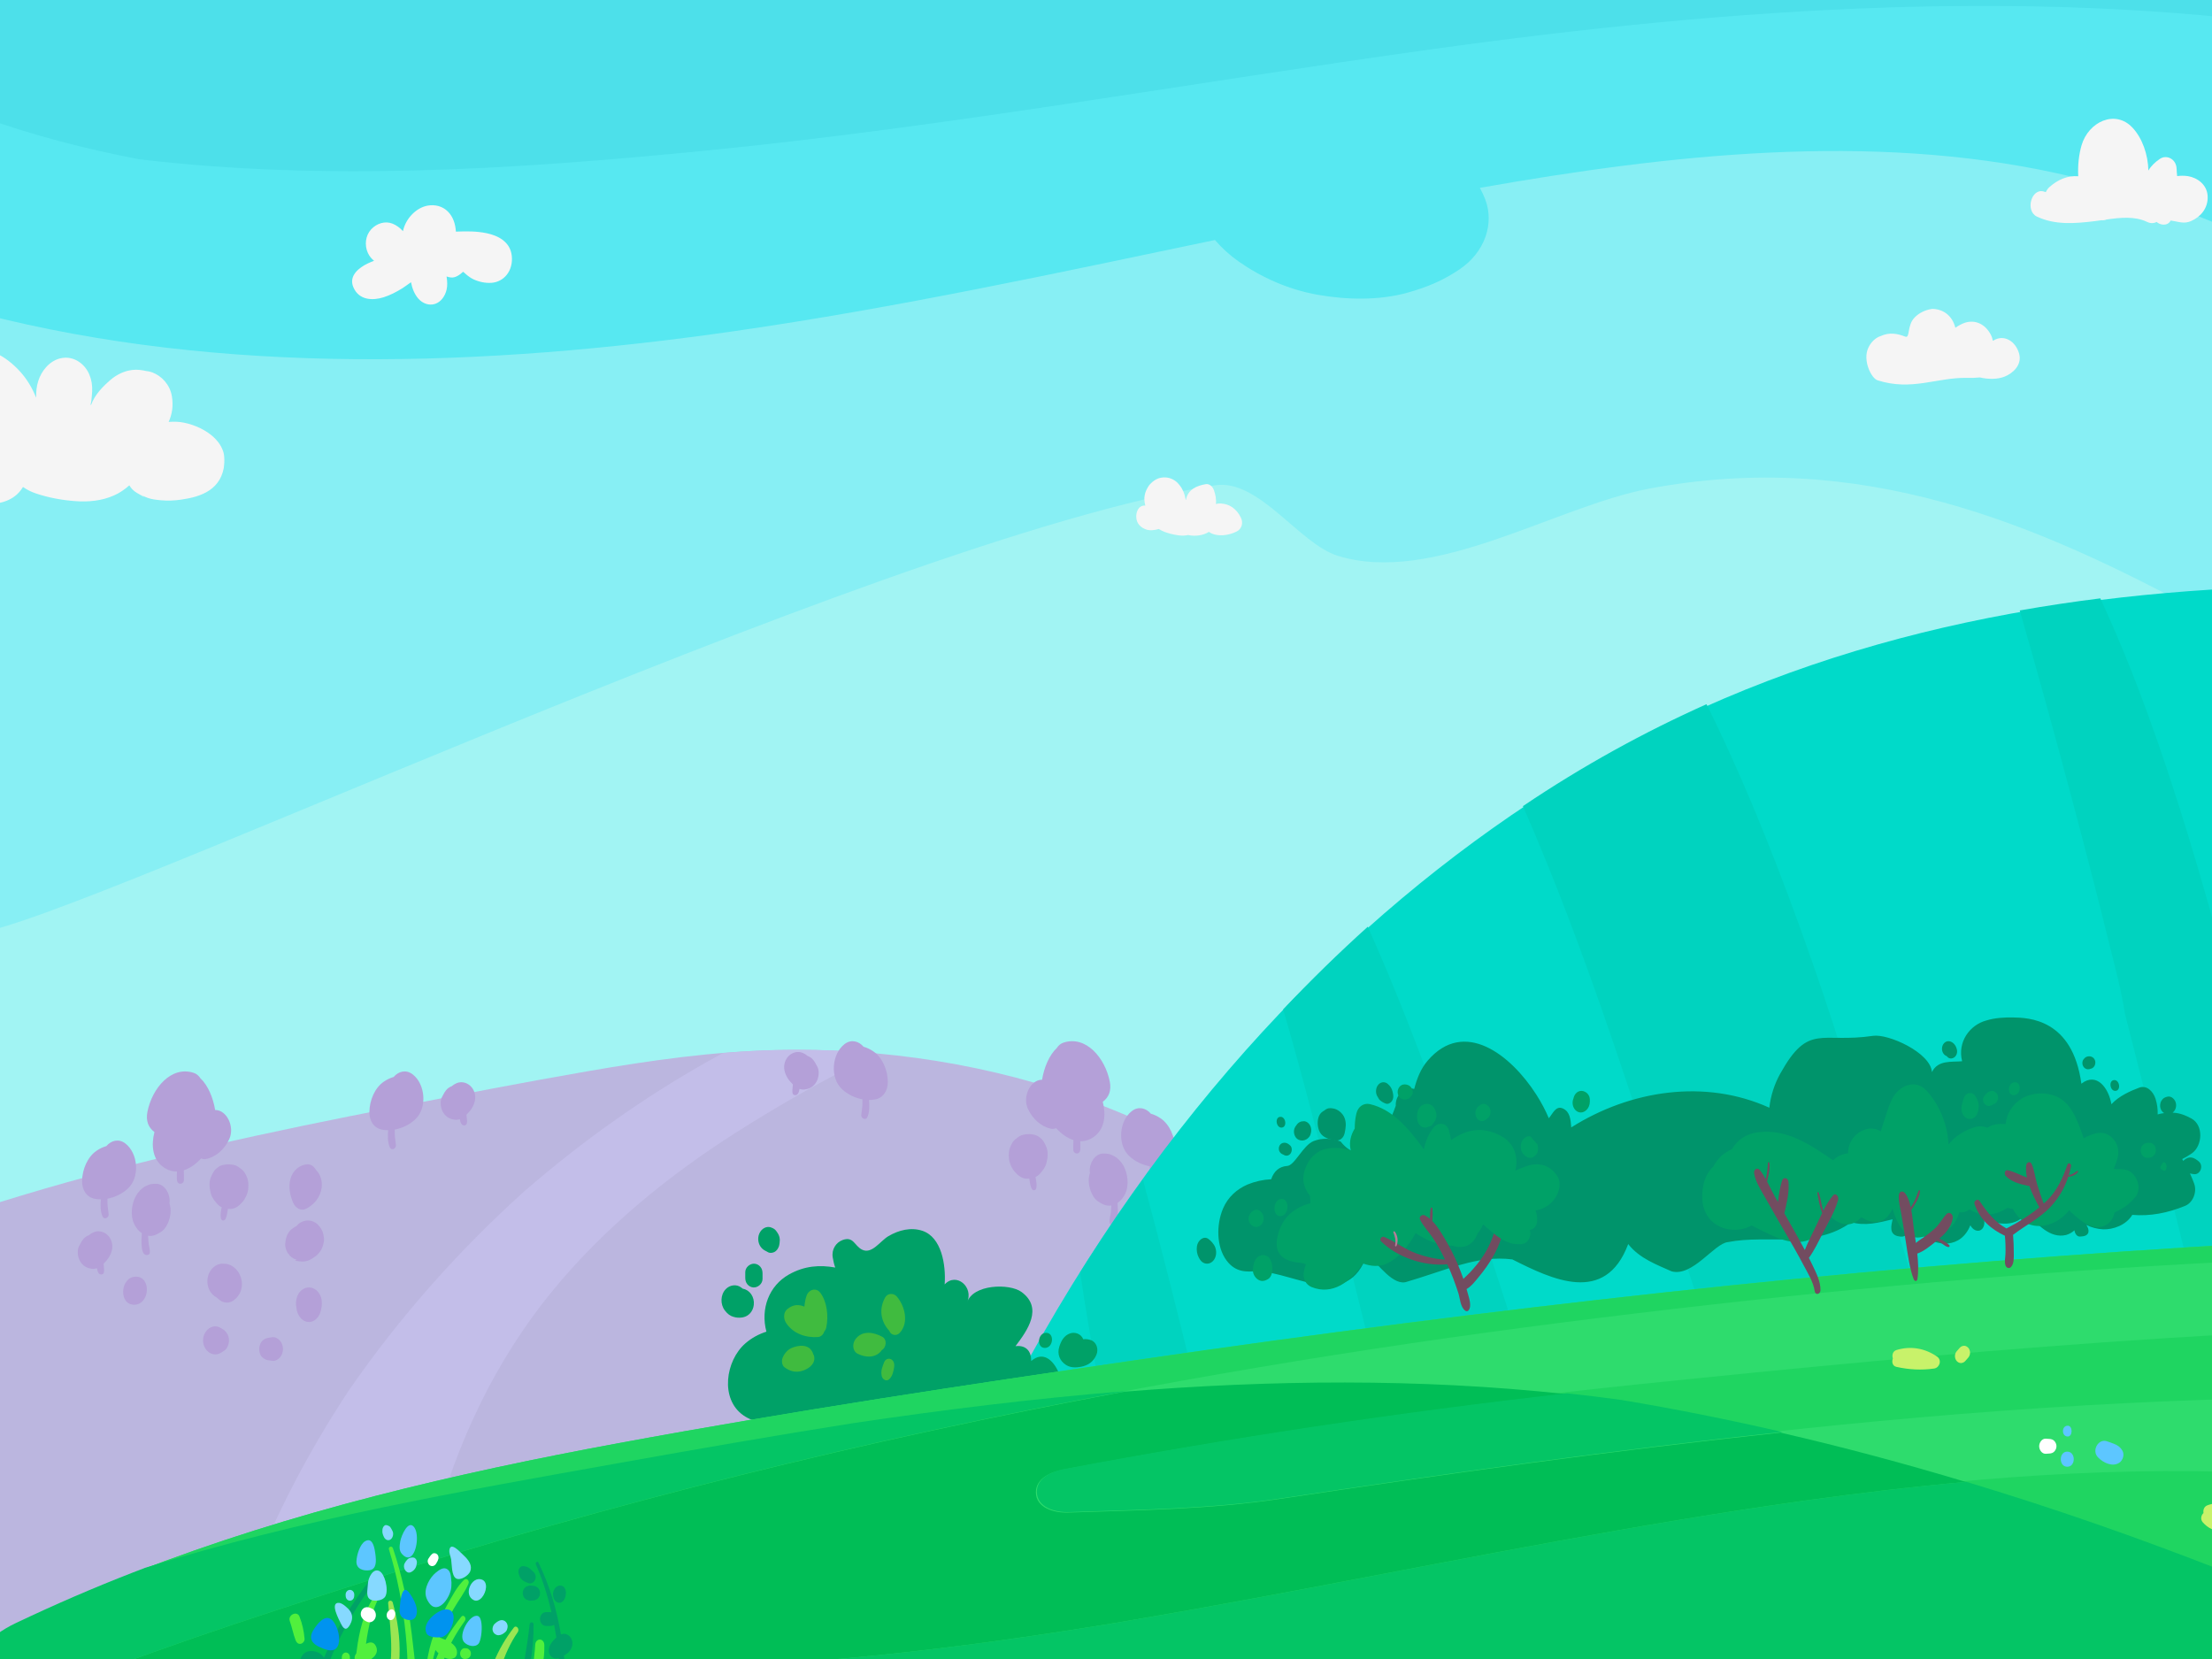 <?xml version="1.0" encoding="UTF-8"?>
<svg width="1024px" height="768px" viewBox="0 0 1024 768" version="1.1" xmlns="http://www.w3.org/2000/svg" xmlns:xlink="http://www.w3.org/1999/xlink">
    <rect x="0" y="0" width="1024" height="768" fill="#333333" stroke="none"/>
    <title>Background_09</title>
    <defs>
        <linearGradient x1="50%" y1="0%" x2="50%" y2="99.411%" id="linearGradient-1">
            <stop stop-color="#4530C1" stop-opacity="0.306" offset="0%"></stop>
            <stop stop-color="#0C008A" offset="100%"></stop>
        </linearGradient>
        <polygon id="path-2" points="0 0.144 119.972 0.144 119.972 72.513 0 72.513"></polygon>
    </defs>
    <g id="Background_09" stroke="none" stroke-width="1" fill="none" fill-rule="evenodd">
        <rect id="Rectangle" fill="url(#linearGradient-1)" opacity="0.539" style="mix-blend-mode: multiply;" x="0" y="0" width="1024" height="768"></rect>
        <g id="Group-644" transform="translate(-16, -45)">
            <path d="M1998.031,830.483 C2002.186,830.304 2006.176,830.813 2010.005,832 L2443,832 L2443,19.442 C2441.866,13.696 2440.986,7.877 2440.401,2 L7,2 L7,832 L1987.373,832 C1990.898,831.164 1994.481,830.665 1998.031,830.483" id="Fill-1" fill="#A1F4F3"></path>
            <path d="M2440.401,2 L6.992,2 L1,476.961 C24.747,484.868 420.645,293.935 578.519,269.654 C578.532,269.652 578.546,269.65 578.559,269.648 C598.888,266.618 617.385,296.719 635.216,302.272 C679.506,316.063 736.203,279.34 779.507,271.193 C975.32,234.348 1103.738,407.996 1282.863,441.399 C1392.657,461.873 1516.221,425.631 1626.199,396.449 C1679.797,382.226 1675.748,453.825 1717.19,478.797 C1805.378,531.937 1902.837,481.273 1988.723,451.118 C2116.217,406.357 2245.549,364.515 2371.357,315.96 C2395.325,306.709 2419.284,297.4 2443,287.346 L2443,19.451 C2441.866,13.703 2440.986,7.88 2440.401,2" id="Fill-3" fill="#87EFF4"></path>
            <path d="M1872.231,232.078 C1872.012,232.303 1871.791,232.528 1871.572,232.752 C1872.101,232.032 1872.599,231.286 1873.069,230.511 C1872.79,231.034 1872.51,231.555 1872.231,232.078 M2444.93,132.702 L2441.352,1.555 L2441.198,1.555 C1853.438,1.582 1265.676,1.608 677.916,1.634 C522.146,1.642 366.375,1.649 210.605,1.656 C172.398,1.657 134.189,1.659 95.982,1.661 C62.147,1.662 21.321,-6.968 7.675,15.101 C0.54,26.64 5.683,189.86 7.445,190.208 C119.188,218.983 240.64,214.927 356.266,198.249 C431.223,187.437 504.75,171.518 578.44,156.107 C581.616,159.796 585.313,163.174 589.386,166.03 C599.798,173.333 612.361,179.063 626.06,181.469 C639.474,183.824 654.364,184.154 667.494,180.511 C676.801,177.929 684.333,174.686 691.789,169.61 C703.277,161.79 707.93,148.642 703.526,137.22 C702.842,135.445 702.013,133.691 701.069,131.963 C789.045,116.437 881.618,106.217 968.424,125.256 C1130.546,160.812 1243.473,291.397 1409.76,311.702 C1448.193,316.394 1489.002,314.478 1523.658,300.551 C1558.315,286.624 1585.63,259.269 1587.742,228.623 C1588.436,218.542 1588.102,206.006 1599.469,201.374 C1605.559,198.892 1612.906,199.86 1619.582,201.084 C1660.207,208.526 1698.635,223.329 1731.062,244.026 C1756.671,260.371 1778.874,280.479 1807.891,292.776 C1836.908,305.073 1876.591,307.346 1899.94,289.013 C1922.214,271.523 1921.946,242.174 1942.022,223.099 C1973.896,192.812 2035.255,203.73 2080.918,219.588 C2126.58,235.446 2182.222,253.12 2222.839,230.258 C2235.865,222.926 2245.213,212.23 2257.36,204.01 C2298.937,175.874 2361.501,182.401 2413.49,168.801 C2424.269,165.981 2435.395,161.745 2440.83,153.878 C2445.213,147.531 2445.126,139.928 2444.93,132.702" id="Fill-5" fill="#57E8F1"></path>
            <path d="M1853.916,110.689 C1858.502,103.162 1863.574,96.107 1869.621,90.022 C1898.001,61.468 1937.401,55.552 1972.378,43.795 C2020.113,27.748 2067.349,2.56 2118,2.594 C1879.996,2.439 1641.992,2.317 1403.989,2.218 C1403.036,2.167 1402.084,2.167 1401.137,2.217 C1075.006,2.082 748.876,2 422.745,2 L7,2 L7,98.969 C31.013,107.634 55.619,113.98 80.489,118.74 C167.113,128.992 254.172,123.389 340.82,114.912 C453.911,103.85 566.059,83.466 678.686,67.816 C817.112,48.58 963.27,37.92 1101.864,60.333 C1214.361,78.524 1290.182,138.592 1387.517,195.352 C1418.183,213.234 1460.843,216.75 1482.542,186.201 C1513.496,142.623 1505.194,84.286 1571.618,91.542 C1601.868,94.847 1633.166,111.855 1657.479,132.396 C1679.69,151.161 1700.876,172.247 1726.146,184.99 C1751.417,197.733 1782.46,200.81 1805.603,183.577 C1828.622,166.437 1838.552,135.909 1853.916,110.689" id="Fill-7" fill="#4DE0EA"></path>
            <path d="M660.337,712.485 C660.337,712.497 660.337,712.509 660.338,712.522 C660.24,712.252 660.188,711.824 660.168,711.461 C660.214,711.852 660.267,712.241 660.337,712.485 M670.22,759.994 C681.471,749.437 688.423,734.229 688.963,717.523 C689.965,686.555 670.295,659.349 651.505,639.733 C614.444,601.042 569.843,573.067 522.286,555.278 C475.119,537.634 424.862,529.997 375.308,531.105 C346.149,531.758 317.164,535.876 288.354,540.853 C258.979,545.928 229.673,551.627 200.383,557.304 C141.722,568.673 83.155,581.188 25.591,598.547 C19.379,600.419 13.184,602.36 7,604.351 L7,832 L537.563,832 C571.329,820.121 604.159,804.757 635.165,785.393 C647.259,777.839 659.533,770.022 670.22,759.994" id="Fill-23" fill="#BBB6DF"></path>
            <path d="M661.61,712.966 C661.518,712.736 661.448,712.369 661.388,712 C661.414,712.342 661.483,712.746 661.612,713 C661.611,712.988 661.61,712.977 661.61,712.966" id="Fill-25" fill="#BBB6DF"></path>
            <path d="M376.125,531.104 C367.63,531.294 359.151,531.784 350.685,532.495 C348.299,533.785 345.918,535.089 343.551,536.424 C313.821,553.185 285.548,573.258 259.127,596.133 C228.879,623.305 201.231,654.254 177.402,688.799 C159.009,716.669 143.187,746.73 130.949,778.734 C124.816,796.052 119.786,813.851 116,832 L204.225,832 C205.976,805.629 209.806,779.424 216.4,754.261 C227.256,712.836 245.581,674.585 271.466,642.939 C295.954,613.001 325.963,588.805 357.21,568.961 C378.154,555.661 399.866,543.482 422,532.602 C406.715,531.253 391.387,530.764 376.125,531.104" id="Fill-29" fill="#C3BEE9"></path>
            <g id="Group-35" transform="translate(0, 206)">
                <mask id="mask-3" fill="white">
                    <use xlink:href="#path-2"></use>
                </mask>
                <g id="Clip-34"></g>
                <path d="M98.002,34.261 C96.695,34.193 95.384,34.222 94.075,34.316 C95.676,30.747 96.302,26.929 95.574,22.461 C94.697,17.087 90.854,13.034 86.51,11.398 C85.222,10.914 83.906,10.767 82.545,10.606 C83.929,10.764 83.939,10.737 82.579,10.523 C79.966,10.054 77.941,9.992 75.332,10.6 C72.472,11.267 69.53,12.817 67.177,14.84 C63.817,17.727 59.86,21.651 58.17,26.434 C58.085,26.415 58.001,26.393 57.916,26.373 C58.279,25.032 58.416,23.67 58.511,22.298 C58.56,21.796 58.594,21.297 58.617,20.789 C58.631,20.621 58.647,20.453 58.656,20.286 C58.675,20.07 58.692,19.851 58.716,19.635 C58.698,19.784 58.681,19.935 58.664,20.085 C58.925,14.643 56.916,9.443 52.619,6.527 C47.666,3.168 41.61,4.33 37.511,8.784 C33.948,12.654 32.503,17.775 32.776,23.118 C30.947,18.726 28.67,14.779 25.508,11.236 C18.565,3.453 9.145,-1.478 -7.59493671e-05,0.635 L-7.59493671e-05,68.637 C3.775,71.373 8.161,72.881 12.085,72.436 C17.708,71.797 23.289,70.083 26.636,64.428 C28.483,65.735 30.532,66.723 32.559,67.41 C38.503,69.424 44.809,70.554 50.985,70.995 C56.957,71.419 63.072,70.873 68.712,68.383 C71.322,67.23 73.709,65.628 75.868,63.683 C76.718,65.067 77.793,66.245 79.297,67.127 C79.296,67.127 85.511,70.84 81.21,67.909 C84.122,69.893 87.222,70.292 90.497,70.589 C93.696,70.882 96.797,70.74 99.981,70.279 C109.066,68.965 118.832,65.78 119.917,53.368 C120.991,41.101 106.112,34.684 98.002,34.261" id="Fill-33" fill="#F5F5F5" mask="url(#mask-3)"></path>
            </g>
            <path d="M252.921,163.468 C252.216,156.789 246.413,154.035 241.284,152.959 C236.577,151.973 231.809,152.026 227.053,152.226 C226.846,148.776 225.789,145.442 223.461,143.049 C220.894,140.407 217.372,139.595 214.024,140.18 C208.718,141.109 203.807,146.086 202.539,152.006 C201.165,150.478 199.549,149.251 197.648,148.509 C194.245,147.182 190.355,148.409 187.797,151.195 C185.175,154.051 184.649,158.502 186.309,162.112 C186.997,163.608 187.992,164.786 189.162,165.73 C188.152,166.108 187.156,166.524 186.195,166.984 C182.453,168.772 177.214,172.543 179.602,178.022 C182.254,184.111 188.613,184.182 193.58,182.619 C196.634,181.659 199.551,180.12 202.328,178.409 C203.623,177.61 204.92,176.532 206.268,175.652 C206.806,178.453 207.801,181.091 209.622,183.203 C211.609,185.507 214.608,186.566 217.354,185.699 C220.105,184.828 222.062,182.108 222.755,179.033 C223.173,177.167 223.061,175.27 222.789,173.394 C222.77,173.264 222.748,173.127 222.725,172.989 C223.365,173.198 224.01,173.363 224.7,173.449 C226.706,173.702 228.766,172.33 230.366,170.82 C230.382,170.828 230.397,170.838 230.414,170.847 C230.774,171.049 231.119,171.439 231.748,171.981 C232.846,172.93 234.002,173.754 235.281,174.344 C237.821,175.512 240.668,176.098 243.404,175.934 C249.284,175.575 253.648,170.358 252.921,163.468" id="Fill-36" fill="#F5F5F5"></path>
            <path d="M563.272,272 C563.425,272.333 563.577,272.665 563.728,273 C563.579,272.663 563.427,272.331 563.272,272" id="Fill-38" fill="#F5F5F5"></path>
            <path d="M590.4,284.525 C588.353,280.452 585.118,278.264 581.069,278.071 C580.337,278.035 579.602,278.135 578.88,278.32 C579.153,276.21 578.659,273.911 577.98,271.961 C577.395,270.278 575.865,268.829 574.184,269.125 C569.984,269.859 565.926,271.527 565.015,276.383 C564.974,276.385 564.932,276.389 564.89,276.394 C564.659,275.005 564.31,273.64 563.746,272.396 C563.52,271.894 563.283,271.402 563.001,270.934 C562.589,270.253 562.1,269.628 561.597,269.037 C560.859,268.17 559.925,267.439 558.962,266.946 C556.765,265.821 554.414,265.735 552.12,266.5 C551.509,266.702 550.878,267.135 550.343,267.46 C550.062,267.632 549.794,267.831 549.539,268.05 C548.799,268.69 548.04,269.439 547.513,270.33 C546.745,271.627 546.191,272.735 545.904,274.312 C545.629,275.818 545.769,277.239 546.116,278.702 C546.145,278.821 546.188,278.941 546.223,279.062 C545.998,279.026 545.773,279.01 545.55,279.03 C543.209,279.243 542.046,281.525 542.001,284.003 C541.94,287.35 544.177,289.368 546.782,290.175 C548.615,290.745 550.644,290.386 552.456,289.889 C554.191,291.036 556.345,291.697 557.899,292.102 C560.161,292.689 563.391,293.343 566.037,292.668 C566.215,292.709 566.392,292.748 566.571,292.784 C569.071,293.286 572.998,292.973 575.64,291.206 C575.765,291.311 575.895,291.41 576.032,291.492 C579.659,293.687 584.917,292.863 588.521,291.035 C590.847,289.854 591.68,287.072 590.4,284.525" id="Fill-40" fill="#F5F5F5"></path>
            <path d="M563.476,272.444 C563.482,272.46 563.487,272.476 563.496,272.492 C563.506,272.513 563.513,272.535 563.524,272.556 C563.508,272.519 563.492,272.482 563.476,272.444" id="Fill-42" fill="#F5F5F5"></path>
            <path d="M985.742,147.374 C986.76,147.252 987.801,147.104 988.863,146.951 C989.658,147.045 990.43,146.933 991.16,146.621 C997.471,145.725 1004.283,144.993 1009.933,147.721 C1011.596,148.525 1013.134,148.407 1014.397,147.735 C1015.593,149 1019.278,150.051 1020.888,147.083 C1024.662,147.611 1027.007,148.82 1030.418,147.291 C1034.765,145.339 1038.275,141.358 1037.983,135.751 C1037.708,130.421 1033.136,127.239 1028.918,126.555 C1027.244,126.285 1025.552,126.303 1023.87,126.518 C1023.759,125.384 1023.642,124.241 1023.61,123.094 C1023.477,118.69 1019.06,116.389 1015.865,118.552 C1013.781,119.962 1011.887,121.697 1010.551,123.949 C1010.385,116.588 1007.774,108.97 1003.158,104.062 C995.199,95.605 982.825,101.333 979.618,112.25 C978.413,116.346 977.807,121.478 978.075,126.587 C973.213,126.192 968.546,128.159 964.7,131.648 C963.997,132.286 963.456,133.079 963.07,133.94 C962.817,133.866 962.563,133.799 962.31,133.712 C956.425,131.766 953.358,142.597 958.938,145.26 C967.425,149.311 976.802,148.448 985.742,147.374" id="Fill-50" fill="#F5F5F5"></path>
            <path d="M886.6,200.575 C890.768,198.669 894.493,199.466 897.992,200.832 C900.342,201.746 898.676,195.736 902.313,191.999 C904.488,189.759 907.371,188.439 910.439,188 C915.047,188 919.651,190.637 921.194,196.736 C922.75,195.638 924.338,194.814 925.684,194.39 C930.484,192.872 935.05,195.075 937.588,199.902 C938.083,200.849 938.387,201.784 938.535,202.693 C938.608,202.693 938.684,202.697 938.756,202.701 C943.556,199.569 949.142,202.843 950.732,208.788 C952.138,214.045 947.733,217.819 944.071,219.312 C942.45,219.975 940.575,220.307 938.6,220.36 C936.625,220.416 934.55,220.19 932.522,219.733 C930.454,219.936 928.475,219.977 926.53,219.924 C912.741,219.66 901.004,226.121 885.184,221.054 C882.229,220.108 878.202,211.743 880.877,206.063 C881.985,203.585 884.072,201.385 886.6,200.575" id="Fill-58" fill="#F5F5F5"></path>
            <path d="M165.507,615.718 C165.105,614.234 164.194,613.061 163.222,612.002 C160.938,609.512 157.061,609.403 154.481,611.351 C153.998,611.714 153.581,612.16 153.196,612.639 C153.116,612.667 153.033,612.692 152.952,612.722 C152.543,612.871 150.923,614.104 150.821,614.142 C148.845,615.941 148.19,618.358 148,621.083 C148.062,622.457 148.432,623.723 149.107,624.879 C149.489,625.373 149.871,625.869 150.252,626.365 C151.155,627.262 152.198,627.865 153.385,628.165 C152.099,628.397 152.516,628.645 154.638,628.911 C155.504,628.993 156.46,629.06 157.286,628.915 C159.189,628.576 160.266,627.786 161.857,626.728 C162.722,626.158 163.354,625.424 164.049,624.554 C165.093,623.247 165.431,621.884 165.848,620.261 C166.206,618.876 165.864,617.045 165.507,615.718" id="Fill-104" fill="#B4A0D8"></path>
            <path d="M151.416,614.589 C151.478,614.532 151.526,614.467 151.59,614.41 C151.434,614.551 151.391,614.599 151.416,614.589" id="Fill-106" fill="#B4A0D8"></path>
            <path d="M127.971,638.582 C127.832,636.89 127.235,635.355 126.382,633.973 C125.116,631.922 122.727,630.225 120.481,630.074 C119.833,630.049 119.185,630.023 118.537,630 C117.232,630.15 116.051,630.658 114.99,631.522 C113.47,632.772 112.418,634.676 112.101,636.768 C111.775,638.931 112.243,641.196 113.387,642.968 C114.119,644.096 115.048,644.957 116.161,645.556 C116.663,646.019 117.207,646.428 117.674,646.817 C118.933,647.867 120.671,648.212 122.189,647.876 C123.787,647.523 124.934,646.503 125.928,645.106 C125.876,645.182 125.822,645.26 125.768,645.336 L124.758,646.563 C125.796,645.625 126.626,644.498 127.248,643.177 C127.833,641.825 128.092,640.074 127.971,638.582" id="Fill-108" fill="#B4A0D8"></path>
            <path d="M78.91,636 C71.627,636 70.755,649 78.09,649 C85.373,649 86.244,636 78.91,636" id="Fill-110" fill="#B4A0D8"></path>
            <path d="M162.269,586.585 C161.447,585.054 159.988,583.912 158.293,584.005 C154.759,584.198 151.536,586.791 150.466,590.695 C149.436,594.454 150.225,598.375 151.735,601.821 C152.815,604.289 155.326,605.778 157.697,604.575 C161.285,602.755 164.27,599.377 164.903,594.848 C165.338,591.732 164.281,588.513 162.269,586.585" id="Fill-112" fill="#B4A0D8"></path>
            <path d="M152.482,647.718 C152.531,647.132 152.53,647.14 152.482,647.718" id="Fill-114" fill="#B4A0D8"></path>
            <path d="M164.839,646.427 C164.576,645.205 164.082,644.136 163.355,643.22 C162.261,641.85 160.736,641.046 159.149,641.002 C157.562,640.96 156.009,641.679 154.862,642.984 C153.683,644.328 153.192,645.961 153.022,647.835 C152.959,648.691 153.032,649.557 153.224,650.384 C153.275,650.609 153.296,650.834 153.322,651.064 C153.482,652.465 154.047,653.545 154.768,654.629 C155.664,655.979 157.092,656.822 158.516,656.973 C160.518,657.188 162.305,656.089 163.513,654.23 C164.211,653.155 164.534,652.036 164.719,650.732 C164.727,650.694 164.735,650.656 164.744,650.615 C165.138,648.912 165,648.16 164.839,646.427" id="Fill-116" fill="#B4A0D8"></path>
            <path d="M152.499,647.505 L152.499,647.51 C152.499,647.51 152.499,647.496 152.501,647.49 C152.499,647.495 152.499,647.5 152.499,647.505" id="Fill-118" fill="#B4A0D8"></path>
            <path d="M152.488,648.648 C152.494,648.569 152.506,648.498 152.512,648.419 C152.514,648.398 152.51,648.378 152.512,648.352 C152.505,648.452 152.498,648.539 152.488,648.648" id="Fill-120" fill="#B4A0D8"></path>
            <path d="M152.479,647.755 C152.492,647.583 152.507,647.413 152.521,647.245 C152.509,647.385 152.495,647.552 152.479,647.755" id="Fill-122" fill="#B4A0D8"></path>
            <path d="M152.493,647.58 L152.493,647.58 C152.499,647.529 152.502,647.469 152.507,647.42 C152.502,647.474 152.499,647.529 152.493,647.58" id="Fill-124" fill="#B4A0D8"></path>
            <path d="M145.564,665.581 C144.726,664.635 143.331,663.855 142.122,664.023 C141.82,664.067 141.516,664.109 141.214,664.151 C140.143,664.301 139.262,664.445 138.281,665.023 C135.416,666.71 135.144,672.015 138.07,673.845 C138.171,673.909 138.274,673.973 138.375,674.036 C139.318,674.621 140.144,674.713 141.186,674.841 C141.577,674.89 141.968,674.937 142.359,674.986 C143.511,675.123 144.879,674.239 145.647,673.331 C146.537,672.283 147.03,670.835 146.999,669.367 C146.969,667.947 146.445,666.573 145.564,665.581" id="Fill-126" fill="#B4A0D8"></path>
            <path d="M119,660 C119.146,660.114 119.284,660.24 119.417,660.371 C119.575,660.519 119.727,660.674 119.865,660.855 C120.178,661.266 119.97,660.748 119,660" id="Fill-128" fill="#B4A0D8"></path>
            <path d="M121.989,665.106 C121.879,663.332 121.075,661.862 119.883,660.853 C119.32,660.415 118.692,660.073 118.1,659.713 C117.96,659.628 117.806,659.564 117.66,659.489 C114.304,657.797 110.42,660.724 110.033,664.814 C109.573,669.695 114.001,673.461 117.876,671.445 C118.159,671.298 118.428,671.139 118.697,670.972 C118.601,671.035 118.505,671.094 118.409,671.154 L118.716,670.962 C118.769,670.93 118.826,670.895 118.88,670.862 C119.187,670.669 119.496,670.474 119.805,670.282 C121.313,669.338 122.105,666.997 121.989,665.106" id="Fill-130" fill="#B4A0D8"></path>
            <path d="M115.593,558.845 C114.656,553.093 112.264,547.435 108.751,544.128 C108.026,543.001 107.017,542.108 105.732,541.679 C95.314,538.191 86.375,548.733 84.234,559.779 C83.439,563.876 84.708,567.015 87.494,569.041 C85.937,575.178 86.568,581.669 91.584,585.26 C93.646,586.737 95.79,587.348 97.915,587.305 C97.852,588.522 97.874,589.757 97.87,590.904 C97.866,591.93 98.359,592.866 99.322,592.99 C100.135,593.094 101.149,592.357 101.145,591.327 C101.139,589.87 101.189,588.287 101.067,586.761 C103.982,585.844 106.752,583.821 109.099,581.257 C109.815,581.579 110.607,581.696 111.406,581.532 C116.028,580.58 119.987,576.999 122.143,572.317 C124.796,566.563 120.917,558.775 115.593,558.845" id="Fill-132" fill="#B4A0D8"></path>
            <path d="M73.995,574.316 C70.866,571.939 67.357,573.041 65.237,575.561 C63.651,576.013 62.176,576.716 60.69,577.725 C56.521,580.551 54.072,586.347 54.001,591.69 C53.944,596.006 56.167,599.308 60.024,599.989 C60.896,600.144 61.792,600.209 62.696,600.206 C62.494,602.975 62.405,605.875 63.516,608.238 C64.246,609.791 66.437,608.741 66.295,607.131 C66.147,605.463 65.807,603.872 65.757,602.179 C65.734,601.424 65.737,600.671 65.74,599.917 C69.208,599.279 72.6,597.621 75.186,595.234 C80.876,589.983 79.969,578.856 73.995,574.316" id="Fill-134" fill="#B4A0D8"></path>
            <path d="M206.995,542.317 C203.866,539.938 200.357,541.041 198.237,543.561 C196.651,544.013 195.176,544.717 193.69,545.725 C189.521,548.552 187.072,554.347 187.001,559.69 C186.944,564.006 189.167,567.308 193.023,567.99 C193.895,568.144 194.792,568.21 195.695,568.206 C195.493,570.975 195.405,573.875 196.515,576.238 C197.246,577.791 199.437,576.742 199.295,575.132 C199.147,573.464 198.808,571.872 198.757,570.179 C198.734,569.424 198.737,568.671 198.74,567.916 C202.207,567.279 205.6,565.622 208.186,563.235 C213.876,557.984 212.969,546.856 206.995,542.317" id="Fill-136" fill="#B4A0D8"></path>
            <path d="M94.443,602.049 C94.469,601.867 94.492,601.684 94.506,601.497 C94.815,597.455 92.092,593.128 88.451,593.008 C87.668,592.981 86.883,593.023 86.105,593.139 C85.122,593.286 84.144,593.739 83.245,594.202 C81.526,595.091 79.897,596.854 78.888,598.683 C76.938,602.221 76.233,607.667 78.057,611.505 C79.003,613.496 80.152,614.893 81.661,615.859 C81.443,619.226 80.912,626.87 84.482,625.919 C85.569,625.629 85.417,624.568 85.329,623.632 C85.22,622.46 84.853,621.281 84.748,620.066 C84.662,619.068 84.59,618.064 84.528,617.06 C86.791,617.533 88.986,616.331 90.875,615.03 C93.051,613.532 94.474,610.025 94.874,607.248 C95.143,605.38 94.974,603.624 94.443,602.049" id="Fill-138" fill="#B4A0D8"></path>
            <path d="M130.947,592.497 C130.701,590.706 130.437,590.116 129.674,588.574 C129.226,587.67 128.538,586.848 127.795,586.262 C126.633,585.348 125.551,584.49 124.115,584.258 C122.734,584.036 121.464,583.88 120.201,584.122 C119.847,584.153 119.491,584.22 119.137,584.314 C119.395,584.229 119.653,584.144 119.91,584.062 C119.465,584.175 119.027,584.32 118.595,584.478 C118.488,584.517 118.38,584.549 118.274,584.593 C118.318,584.578 118.362,584.564 118.406,584.549 C118.293,584.593 118.177,584.63 118.065,584.677 C117.354,584.967 116.74,585.524 116.115,586.003 C115.045,586.823 114.274,588.463 113.708,589.741 C112.637,592.16 112.944,594.886 113.562,597.371 C114.069,599.413 115.282,600.841 116.525,602.283 C117.134,602.99 117.856,603.507 118.634,603.874 C118.295,605.511 117.969,607.237 118.234,608.866 C118.46,610.269 119.902,610.357 120.451,609.203 C121.109,607.821 121.259,606.158 121.517,604.611 C121.922,604.646 122.326,604.666 122.721,604.658 C125.019,604.612 126.942,603.044 128.465,601.182 C129.724,599.641 130.896,597.034 130.947,594.871 C130.967,594.044 131.056,593.288 130.947,592.497" id="Fill-140" fill="#B4A0D8"></path>
            <path d="M67.599,619.594 C66.363,615.96 62.593,614.075 59.325,615.451 C58.488,615.802 57.765,616.29 57.095,616.854 C57.026,616.878 56.957,616.893 56.889,616.919 C56.405,617.115 55.977,617.367 55.586,617.663 C55.621,617.628 55.655,617.596 55.691,617.561 C55.201,617.911 54.803,618.316 54.456,618.759 C54.212,619.059 53.987,619.384 53.776,619.73 C53.801,619.686 53.825,619.64 53.85,619.595 C53.805,619.667 53.766,619.743 53.722,619.815 C53.692,619.864 53.662,619.917 53.632,619.967 C53.239,620.62 52.876,621.293 52.54,621.985 C51.725,623.656 51.916,626.086 52.559,627.765 C53.025,628.966 53.725,629.966 54.658,630.762 C55.596,631.552 56.649,632.038 57.814,632.222 C58.791,632.506 59.878,632.425 60.902,632.089 C61.006,633.023 61.258,633.898 61.804,634.534 C62.445,635.275 63.914,635.163 64.119,633.977 C64.291,632.99 64.126,632.116 64.051,631.131 C64.023,630.762 63.982,630.397 63.952,630.027 C64.828,629.089 65.734,628.166 66.412,627.041 C67.764,624.798 68.51,622.27 67.599,619.594" id="Fill-142" fill="#B4A0D8"></path>
            <path d="M235.599,550.594 C234.363,546.96 230.593,545.075 227.325,546.451 C226.488,546.802 225.765,547.29 225.094,547.854 C225.026,547.878 224.957,547.893 224.889,547.919 C224.405,548.115 223.977,548.367 223.586,548.663 C223.621,548.629 223.655,548.596 223.69,548.561 C223.201,548.911 222.803,549.316 222.456,549.759 C222.212,550.059 221.987,550.384 221.776,550.73 C221.801,550.686 221.825,550.64 221.85,550.595 C221.805,550.667 221.766,550.743 221.722,550.815 C221.692,550.864 221.662,550.917 221.632,550.967 C221.239,551.62 220.876,552.293 220.54,552.985 C219.725,554.656 219.916,557.086 220.559,558.765 C221.025,559.966 221.725,560.966 222.658,561.762 C223.596,562.552 224.649,563.038 225.814,563.222 C226.791,563.506 227.878,563.426 228.902,563.089 C229.006,564.024 229.258,564.898 229.804,565.534 C230.445,566.275 231.914,566.163 232.119,564.977 C232.291,563.99 232.126,563.116 232.051,562.131 C232.023,561.762 231.982,561.397 231.952,561.027 C232.828,560.089 233.734,559.166 234.412,558.042 C235.764,555.798 236.51,553.27 235.599,550.594" id="Fill-144" fill="#B4A0D8"></path>
            <path d="M498.407,544.845 C499.344,539.093 501.736,533.435 505.249,530.128 C505.974,529.001 506.983,528.107 508.268,527.679 C518.686,524.191 527.625,534.733 529.766,545.779 C530.561,549.876 529.292,553.015 526.506,555.04 C528.063,561.177 527.432,567.669 522.416,571.26 C520.354,572.737 518.21,573.348 516.085,573.305 C516.148,574.521 516.126,575.757 516.13,576.904 C516.134,577.93 515.641,578.866 514.678,578.99 C513.865,579.094 512.851,578.357 512.855,577.326 C512.861,575.87 512.811,574.287 512.933,572.761 C510.018,571.844 507.248,569.821 504.901,567.257 C504.185,567.579 503.393,567.696 502.594,567.532 C497.972,566.58 494.013,562.999 491.857,558.317 C489.204,552.563 493.083,544.774 498.407,544.845" id="Fill-146" fill="#B4A0D8"></path>
            <path d="M540.005,559.317 C543.134,556.938 546.643,558.041 548.763,560.561 C550.349,561.013 551.824,561.717 553.31,562.725 C557.479,565.552 559.928,571.347 559.999,576.69 C560.056,581.006 557.833,584.308 553.976,584.99 C553.104,585.144 552.208,585.21 551.305,585.206 C551.506,587.975 551.595,590.875 550.484,593.238 C549.754,594.791 547.563,593.742 547.705,592.132 C547.853,590.464 548.193,588.872 548.243,587.179 C548.266,586.424 548.263,585.671 548.26,584.916 C544.792,584.279 541.4,582.622 538.814,580.235 C533.124,574.984 534.031,563.856 540.005,559.317" id="Fill-148" fill="#B4A0D8"></path>
            <path d="M407.005,528.316 C410.134,525.939 413.643,527.042 415.763,529.561 C417.349,530.013 418.824,530.717 420.31,531.726 C424.479,534.552 426.928,540.347 426.999,545.69 C427.056,550.006 424.833,553.307 420.977,553.99 C420.105,554.144 419.208,554.21 418.305,554.205 C418.507,556.975 418.595,559.875 417.485,562.238 C416.754,563.791 414.563,562.742 414.705,561.131 C414.853,559.463 415.192,557.872 415.243,556.179 C415.266,555.424 415.263,554.671 415.26,553.917 C411.793,553.278 408.4,551.622 405.814,549.235 C400.124,543.984 401.031,532.856 407.005,528.316" id="Fill-150" fill="#B4A0D8"></path>
            <path d="M520.557,588.048 C520.531,587.867 520.508,587.683 520.494,587.497 C520.185,583.454 522.908,579.128 526.549,579.008 C527.332,578.981 528.117,579.023 528.895,579.139 C529.878,579.286 530.856,579.739 531.755,580.202 C533.474,581.091 535.103,582.853 536.112,584.684 C538.062,588.221 538.767,593.666 536.943,597.505 C535.997,599.495 534.848,600.893 533.339,601.859 C533.557,605.226 534.088,612.87 530.518,611.919 C529.431,611.629 529.583,610.568 529.671,609.632 C529.78,608.459 530.147,607.281 530.252,606.066 C530.338,605.068 530.41,604.064 530.472,603.059 C528.209,603.532 526.014,602.33 524.125,601.03 C521.949,599.532 520.526,596.025 520.126,593.247 C519.857,591.381 520.026,589.624 520.557,588.048" id="Fill-152" fill="#B4A0D8"></path>
            <path d="M483.053,578.497 C483.299,576.706 483.563,576.116 484.326,574.574 C484.774,573.669 485.462,572.848 486.205,572.262 C487.366,571.348 488.449,570.489 489.884,570.258 C491.266,570.035 492.536,569.881 493.799,570.122 C494.153,570.152 494.509,570.22 494.863,570.314 C494.605,570.23 494.347,570.145 494.089,570.063 C494.535,570.175 494.972,570.319 495.405,570.479 C495.512,570.517 495.619,570.549 495.726,570.593 C495.682,570.578 495.638,570.564 495.594,570.549 C495.707,570.593 495.823,570.63 495.935,570.677 C496.646,570.967 497.26,571.524 497.886,572.003 C498.954,572.823 499.726,574.463 500.292,575.741 C501.363,578.16 501.057,580.886 500.438,583.371 C499.931,585.412 498.718,586.84 497.475,588.283 C496.866,588.989 496.144,589.507 495.366,589.875 C495.704,591.511 496.031,593.237 495.766,594.866 C495.539,596.269 494.098,596.357 493.549,595.203 C492.891,593.821 492.741,592.158 492.483,590.611 C492.078,590.646 491.674,590.666 491.279,590.658 C488.981,590.612 487.058,589.043 485.535,587.182 C484.276,585.641 483.104,583.034 483.053,580.87 C483.033,580.044 482.944,579.289 483.053,578.497" id="Fill-154" fill="#B4A0D8"></path>
            <path d="M546.401,605.593 C547.637,601.96 551.407,600.075 554.675,601.451 C555.512,601.802 556.235,602.29 556.906,602.853 C556.974,602.878 557.043,602.892 557.111,602.919 C557.595,603.115 558.023,603.367 558.414,603.663 C558.379,603.628 558.345,603.595 558.31,603.561 C558.799,603.911 559.197,604.315 559.544,604.76 C559.788,605.059 560.013,605.384 560.224,605.73 C560.199,605.686 560.175,605.64 560.15,605.595 C560.195,605.667 560.234,605.743 560.278,605.814 C560.308,605.864 560.338,605.917 560.368,605.966 C560.761,606.62 561.124,607.293 561.46,607.986 C562.275,609.656 562.084,612.086 561.441,613.765 C560.975,614.967 560.275,615.966 559.342,616.762 C558.404,617.552 557.351,618.039 556.186,618.222 C555.209,618.506 554.122,618.425 553.098,618.089 C552.994,619.023 552.742,619.898 552.196,620.534 C551.555,621.274 550.086,621.163 549.881,619.977 C549.709,618.991 549.874,618.116 549.949,617.131 C549.977,616.762 550.018,616.397 550.048,616.027 C549.172,615.09 548.266,614.166 547.588,613.041 C546.236,610.799 545.49,608.27 546.401,605.593" id="Fill-156" fill="#B4A0D8"></path>
            <path d="M379.401,536.593 C380.637,532.96 384.407,531.075 387.675,532.451 C388.512,532.802 389.235,533.29 389.906,533.853 C389.974,533.878 390.043,533.893 390.111,533.919 C390.595,534.115 391.023,534.367 391.414,534.663 C391.379,534.628 391.345,534.595 391.31,534.561 C391.799,534.911 392.197,535.315 392.544,535.76 C392.788,536.059 393.013,536.384 393.224,536.73 C393.199,536.686 393.175,536.64 393.15,536.595 C393.195,536.667 393.234,536.743 393.278,536.814 C393.308,536.864 393.338,536.917 393.368,536.966 C393.761,537.62 394.124,538.293 394.461,538.986 C395.274,540.656 395.084,543.086 394.441,544.765 C393.975,545.967 393.275,546.966 392.342,547.762 C391.404,548.552 390.352,549.039 389.186,549.222 C388.209,549.506 387.121,549.425 386.098,549.089 C385.994,550.023 385.742,550.898 385.195,551.534 C384.555,552.274 383.086,552.163 382.881,550.977 C382.709,549.991 382.874,549.116 382.949,548.131 C382.977,547.762 383.018,547.397 383.048,547.027 C382.172,546.09 381.266,545.166 380.588,544.041 C379.236,541.799 378.49,539.27 379.401,536.593" id="Fill-158" fill="#B4A0D8"></path>
            <path d="M1969,788 C1961.04,774.474 1952.904,762.269 1952.38,761.98 C1870.229,652.642 1780.579,563.141 1685.862,492.761 C1590.417,421.837 1489.897,372.283 1387.435,346.347 C1329.42,331.662 1271.039,324.417 1212.507,320.274 C1154.82,316.19 1097.041,314.28 1039.327,317.967 C929.572,324.979 818.514,351.886 715.593,422.424 C624.397,484.928 538.514,578.532 473.646,709.756 C467.008,723.183 448.246,763.669 441,788 L1969,788 Z" id="Fill-166" fill="#00DAC9"></path>
            <path d="M992.412,481.825 C995.056,492.553 998.03,503.368 999.744,514.583 C999.739,514.525 999.735,514.468 999.729,514.412 C1013.04,566.48 1026.167,618.663 1038.585,671.238 C1047.643,709.579 1056.334,748.153 1064.447,787 L1113,787 C1101.761,723.5 1087.764,661.194 1072.501,599.671 C1061.284,554.455 1050.707,508.906 1038.518,464.263 C1035.48,453.52 1032.358,442.83 1029.115,432.224 C1017.434,394.022 1004.309,356.488 988.299,322 C975.859,323.553 963.421,325.408 951,327.596 C959.002,355.295 966.686,383.214 974.184,411.233 C980.452,434.647 986.579,458.153 992.412,481.825" id="Fill-172" fill="#00D3BF"></path>
            <path d="M805.891,658.576 C820.181,701.418 834.81,743.985 848.855,787 L942,787 C935.711,759.953 928.889,733.19 921.685,706.707 C911.983,671.904 901.663,637.513 890.951,603.412 C879.19,565.974 868.147,528.09 855.338,491.43 C840.933,450.208 825.133,409.865 806.749,372.472 C806.494,371.98 806.235,371.491 805.978,371 C777.194,383.882 748.805,399.449 721,418.181 C724.743,426.749 728.391,435.402 731.94,444.119 C759.928,512.872 781.868,586.555 805.891,658.576" id="Fill-174" fill="#00D3BF"></path>
            <path d="M654.491,685.116 C660.73,709.395 666.584,733.895 672.949,758.104 C675.484,767.748 678.046,777.376 680.612,787 L759,787 C744.537,743.664 729.915,700.457 715.854,656.797 C695.717,594.263 674.95,531.609 649.204,474 C635.902,485.985 622.818,498.747 610,512.282 C610.272,513.21 610.546,514.139 610.816,515.07 C626.994,570.809 639.918,628.401 654.491,685.116" id="Fill-176" fill="#00D3BF"></path>
            <path d="M545.571,788 L595,788 C593.756,783.286 592.513,778.571 591.285,773.848 C575.498,713.148 561.475,651.328 545.07,591 C535.105,604.753 525.406,619.1 516,634.039 C517.566,644.348 519.231,654.623 520.982,664.862 C528.087,706.396 536.535,747.346 545.571,788" id="Fill-178" fill="#00D3BF"></path>
            <path d="M506.078,680.399 C503.545,674.482 498.773,670.333 493.358,675.077 C493.479,669.848 490.288,667.632 486.102,668.181 C491.634,660.863 499.024,650.525 488.865,643.077 C483.343,639.026 466.173,639.442 463.634,648.11 C466.983,640.85 458.724,633.793 453.314,639.596 C453.951,630.442 451.848,617.759 443.033,614.787 C437.751,613.005 432.074,614.429 427.277,617.249 C423.465,619.488 419.594,625.793 415.073,623.5 C411.457,621.667 411.129,617.206 406.088,619.033 C403.04,620.138 400.838,623.395 401.506,627.14 C401.779,628.669 402.073,630.218 402.611,631.657 C402.627,631.701 402.643,631.736 402.659,631.78 C395.56,630.489 388.405,630.938 381.177,635.026 C372.024,640.196 367.972,650.818 370.791,661.462 C367.308,662.577 364.007,664.315 361.034,666.902 C351.878,674.873 349.219,692.623 360.142,700.213 C365.177,703.71 371.393,704.189 377.449,703.668 C375.861,706.917 375.014,710.679 375.163,714.718 C375.367,720.274 380.629,723.279 384.87,721.714 C388.473,720.386 391.114,717.848 393.58,714.706 C393.933,715.858 394.364,716.998 394.887,718.113 C405.398,740.548 428.381,718.891 439.904,710.945 C443.516,717.431 448.31,725.174 455.664,726.072 C461.472,726.781 467.106,722.757 472.165,720.088 C484.973,713.332 504.053,710.989 507.751,692.155 C508.415,688.779 507.714,684.22 506.078,680.399" id="Fill-236" fill="#00A167"></path>
            <path d="M358,655.682 C357.679,655.623 357.371,655.562 357.067,655.498 C356.727,655.445 356.375,655.389 356,655.318 C356.667,655.44 357.333,655.56 358,655.682" id="Fill-238" fill="#00A167"></path>
            <path d="M359.956,641.602 C359.944,641.6 359.935,641.598 359.923,641.594 C359.429,641.291 358.99,641.076 358.206,640.705 C358.712,640.943 359.221,641.184 359.729,641.424 C359.545,641.321 359.378,641.207 359.209,641.076 C357,639.353 353.876,639.773 351.941,641.809 C349.487,644.39 349.368,648.794 351.538,651.634 C351.844,652.031 352.138,652.371 352.479,652.727 C353.758,654.064 355.039,654.544 356.574,654.862 C357.726,655.034 358.682,655.074 359.987,654.813 C362.552,654.295 364.623,652.108 364.955,649.043 C365.353,645.375 363.064,642.148 359.956,641.602" id="Fill-240" fill="#00A167"></path>
            <path d="M368.003,631.436 C367.312,630.609 366.329,630.09 365.291,630.01 C363.233,629.851 361,631.629 361,633.954 L361,636.427 C361,637.605 361.246,638.662 361.998,639.566 C362.69,640.391 363.672,640.91 364.71,640.99 C366.769,641.149 369,639.371 369,637.046 L369,634.575 C369,633.395 368.756,632.338 368.003,631.436" id="Fill-242" fill="#00A167"></path>
            <path d="M375.45,615.012 C375.34,614.864 375.226,614.717 375.109,614.577 C374.381,613.69 373.534,613.458 372.583,613.094 C371.743,612.914 370.92,612.992 370.116,613.33 C368.965,613.823 368,614.841 367.465,616.141 C366.531,618.413 367.045,621.133 368.633,622.792 C368.693,622.856 368.751,622.917 368.767,622.932 C369.568,623.769 370.617,624.14 371.553,624.692 C372.413,625.197 373.653,625.022 374.495,624.586 C375.492,624.067 376.147,623.139 376.573,621.984 C376.816,621.328 377.021,619.562 376.998,618.911 C376.945,617.272 376.31,616.185 375.45,615.012" id="Fill-244" fill="#00A167"></path>
            <path d="M368.506,622.506 C368.491,622.491 368.491,622.488 368.506,622.506" id="Fill-246" fill="#00A167"></path>
            <path d="M368.586,622.587 L368.584,622.585 C368.514,622.516 368.445,622.444 368.414,622.413 C368.437,622.436 368.482,622.482 368.586,622.587" id="Fill-248" fill="#00A167"></path>
            <path d="M520.864,665.331 C519.451,664.898 518.466,664.842 517.478,664.985 C516.443,662.44 513.607,661.478 511.373,662.27 C508.577,663.259 507.312,665.603 506.419,668.305 C505.218,671.926 506.708,675.123 509.507,676.883 C511.631,678.219 514.083,678.157 516.398,677.721 C519.501,677.135 522.089,675.58 523.534,672.242 C524.741,669.456 523.518,666.148 520.864,665.331" id="Fill-250" fill="#00A167"></path>
            <path d="M500.293,662 C496.327,662 495.717,669 499.708,669 C503.673,669 504.282,662 500.293,662" id="Fill-252" fill="#00A167"></path>
            <path d="M395.799,643.515 C393.892,640.921 390.395,641.835 389.355,644.913 C388.803,646.546 388.523,648.2 388.382,649.874 C385.802,648.824 383.195,648.732 380.361,651.111 C378.651,652.545 378.647,655.484 379.822,657.304 C383.201,662.557 389.156,664.283 394.526,663.963 C396.159,663.868 397.207,662.698 397.611,661.317 C398.023,660.878 398.345,660.295 398.506,659.549 C399.631,654.322 398.876,647.701 395.799,643.515" id="Fill-254" fill="#40BB3F"></path>
            <path d="M392.419,671.762 C392.388,671.623 392.349,671.485 392.293,671.344 C390.579,666.984 385.511,667.676 382.427,669.033 C380.574,669.849 379.121,671.563 378.319,673.492 C377.723,674.929 377.923,677.08 379.256,678.027 C381.439,679.577 383.622,680.319 386.254,679.871 C388.745,679.447 392.097,677.721 392.842,674.987 C393.146,673.872 393.015,672.636 392.419,671.762" id="Fill-256" fill="#40BB3F"></path>
            <path d="M431.148,645.189 C429.689,643.501 426.899,643.57 425.748,645.655 C422.814,650.963 423.659,656.72 427.638,661.03 C427.645,661.039 427.653,661.042 427.66,661.049 C428.396,663.146 430.953,663.684 432.519,662.016 C436.866,657.384 434.918,649.555 431.148,645.189" id="Fill-258" fill="#40BB3F"></path>
            <path d="M424.49,663.868 C420.543,661.664 415,660.687 411.93,665.086 C410.489,667.146 410.63,670.453 413.007,671.678 C416.84,673.654 421.712,673.673 424.274,669.953 C426.269,668.849 426.779,665.146 424.49,663.868" id="Fill-260" fill="#40BB3F"></path>
            <path d="M428.77,674.391 C427.648,673.608 425.951,674.013 425.349,675.501 C424.977,676.418 424.63,677.317 424.337,678.278 C423.949,679.55 423.888,680.782 424.195,682.079 C424.579,683.693 426.423,684.604 427.579,683.544 C429.178,682.082 429.598,679.965 429.944,677.775 C430.153,676.439 429.784,675.098 428.77,674.391" id="Fill-262" fill="#40BB3F"></path>
            <path d="M1988.119,832 C1991.644,831.163 1995.225,830.666 1998.775,830.483 C2002.93,830.305 2006.919,830.813 2010.748,832 L2441,832 C2438.467,831.444 2435.774,831.188 2432.903,831.314 C2432.556,831.328 2432.209,831.344 2431.863,831.359 C2429.179,829.417 2426.243,827.745 2423.076,826.388 C2278.367,764.393 2128.907,717.712 1977.186,684.463 C1823.554,650.793 1667.675,630.25 1511.512,620.617 C1350.99,610.716 1190.014,612.439 1029.528,622.371 C867.234,632.417 705.406,650.867 544.194,674.3 C463.521,686.026 382.805,698.206 302.518,713.047 C226.818,727.04 151.311,744.593 78.592,772.865 C60.273,779.988 42.19,787.834 24.327,796.333 C17.991,799.348 12.388,803.389 8,808.434 L8,832 L1988.119,832 Z" id="Fill-264" fill="#2EDC6D"></path>
            <path d="M184.529,777.476 C365.63,719.415 551.908,681.139 738.732,657.3 C921.842,633.936 1106.32,620.81 1290.607,626.282 C1382.088,629 1473.515,636.359 1564.27,649.947 C1610.482,656.866 1656.375,666.043 1702.46,673.943 C1748.392,681.816 1794.399,689.179 1840.177,698.182 C1928.961,715.644 2016.643,739.507 2097.827,785.353 C2122.9,799.512 2146.822,816.116 2171.088,832 L2441,832 C2438.467,831.443 2435.774,831.188 2432.903,831.314 C2432.557,831.328 2432.21,831.344 2431.863,831.359 C2429.179,829.416 2426.243,827.745 2423.076,826.388 C2278.367,764.393 2128.907,717.712 1977.187,684.463 C1823.554,650.793 1667.675,630.25 1511.512,620.617 C1350.99,610.716 1190.014,612.439 1029.528,622.371 C867.235,632.417 705.407,650.867 544.194,674.3 C463.522,686.025 382.805,698.206 302.519,713.047 C226.818,727.04 151.311,744.593 78.592,772.865 C60.273,779.988 42.19,787.834 24.327,796.333 C17.991,799.348 12.388,803.389 8,808.434 L8,832 L29.904,832 C80.989,810.975 133.405,793.867 184.529,777.476" id="Fill-268" fill="#1FD561"></path>
            <path d="M886.013,702.844 C936.054,698.17 986.25,694.73 1036.762,693.017 C1109.235,690.558 1181.777,691.202 1254.225,694.396 C1324.623,697.498 1394.661,706.047 1464.705,710.245 C1604.455,718.621 1743.243,748 1876.42,797.419 C1907.494,808.949 1938.608,819.381 1970.198,828.959 C2002.619,838.895 2078.538,834.228 2112,831.387 C1988.719,751.376 1843.959,731.19 1703.93,707.27 C1562.2,683.061 1421.98,662.482 1278.513,658.875 C1254.482,658.271 1230.446,657.988 1206.408,658 C1061.882,658.078 917.652,671.038 773.795,685.898 C685.408,695.029 597.314,707.916 509.755,724.525 C504.095,725.598 497,728.529 497,735.125 C497,742.443 505.548,744.789 511.911,744.567 C544.848,743.421 577.112,743.156 609.922,738.198 C702.107,724.268 793.798,711.459 886.013,702.844" id="Fill-270" fill="#1FD561"></path>
            <path d="M1073.503,727.443 C999.298,723.106 924.957,728.971 851.228,739.333 C775.108,750.031 699.48,765.208 623.784,779.6 C605.232,783.128 586.671,786.602 568.095,789.938 C558.988,791.574 549.876,793.176 540.759,794.735 C536.536,795.458 532.307,796.134 528.085,796.869 C527.666,796.938 527.247,797.006 526.828,797.075 C524.023,797.531 521.217,797.981 518.411,798.426 C481.301,804.32 444.086,809.312 406.764,812.691 C397.628,813.518 388.485,814.242 379.338,814.874 C376.604,815.063 373.889,815.679 371.265,816.662 C343.507,818.014 315.796,820.665 288.187,824.636 C281.32,825.623 275.346,827.27 270,832 L1436,832 C1389.714,808.814 1342.555,788.274 1294.401,771.747 C1222.377,747.03 1148.225,731.811 1073.503,727.443" id="Fill-272" fill="#1FD561"></path>
            <path d="M29,832 L124.757,832 C131.34,829.752 137.914,827.54 144.47,825.36 C146.807,824.584 149.147,823.821 151.485,823.051 C149.373,825.964 147.434,828.96 145.699,832 L269.845,832 C275.19,827.29 281.163,825.651 288.03,824.667 C315.636,820.714 343.344,818.074 371.099,816.728 C373.723,815.75 376.437,815.136 379.171,814.948 C388.317,814.319 397.458,813.598 406.594,812.775 C443.912,809.41 481.123,804.44 518.229,798.571 C521.035,798.128 523.84,797.68 526.645,797.226 C527.064,797.157 527.482,797.089 527.902,797.021 C532.123,796.289 536.352,795.615 540.575,794.896 C549.69,793.344 558.801,791.748 567.907,790.12 C586.482,786.798 605.04,783.339 623.59,779.826 C699.278,765.496 774.898,750.385 851.01,739.732 C875.945,736.243 900.952,733.268 926,731.023 C897.612,722.479 869.031,714.838 840.291,708.209 C762.966,716.449 685.894,727.273 608.475,738.891 C575.662,743.815 543.396,744.078 510.456,745.217 C504.093,745.438 495.559,743.107 495.544,735.839 C495.531,729.287 502.64,726.376 508.3,725.31 C585.434,710.778 662.983,699.119 740.781,690.348 C672.769,683.024 604.505,683.775 536.43,689.26 C417.51,711.561 299.494,740.535 183.601,777.607 C132.485,793.958 80.077,811.026 29,832" id="Fill-274" fill="#00BE56"></path>
            <path d="M302.978,722.202 C229.887,735.251 155.121,748.233 83.157,770.797 C81.327,771.493 79.497,772.191 77.67,772.9 C59.33,780.018 41.228,787.86 23.345,796.355 C17.001,799.367 11.392,803.406 7,808.448 L7,832 L28.928,832 C80.069,810.987 132.544,793.889 183.725,777.508 C299.764,740.368 417.929,711.341 537,689 C494.975,692.389 453.023,697.568 411.249,703.772 C375.102,709.475 339.03,715.765 302.978,722.202" id="Fill-278" fill="#04C565"></path>
            <path d="M496,735.588 C496.014,742.872 504.555,745.207 510.923,744.986 C543.887,743.845 576.177,743.581 609.014,738.646 C686.491,727.003 763.619,716.157 841,707.899 C816.289,702.191 791.463,697.223 766.542,693.071 C758.171,691.917 749.796,690.904 741.417,690 C663.562,698.79 585.956,710.474 508.765,725.036 C503.1,726.105 495.986,729.022 496,735.588" id="Fill-280" fill="#04C565"></path>
            <path d="M623.834,779.814 C605.279,783.328 586.716,786.788 568.137,790.11 C559.028,791.74 549.915,793.335 540.798,794.888 C536.574,795.607 532.344,796.281 528.122,797.014 C527.702,797.081 527.284,797.15 526.864,797.218 C524.059,797.672 521.253,798.121 518.446,798.564 C481.331,804.434 444.111,809.405 406.783,812.77 C397.646,813.594 388.502,814.315 379.354,814.944 C376.619,815.132 373.903,815.747 371.279,816.726 C343.517,818.071 315.802,820.712 288.189,824.666 C281.321,825.649 275.347,827.289 270,832 L1180,832 C1173.29,828.618 1166.567,825.269 1159.828,821.967 C1084.063,786.035 1005.955,754.963 926.319,731 C901.265,733.246 876.252,736.222 851.311,739.712 C775.18,750.366 699.541,765.481 623.834,779.814" id="Fill-282" fill="#04C565"></path>
            <path d="M1041.308,747.049 C1043.113,746.792 1044.861,747.13 1046.434,748.013 C1044.7,748.364 1042.867,748 1041.308,747.049 M1053.233,746.499 C1049.475,741.6 1043.267,739.746 1037.818,741.868 C1036.3,742.458 1035.818,744.05 1036.063,745.433 C1034.967,746.449 1034.481,748.323 1035.777,749.779 C1040.569,755.163 1047.997,755.315 1053.233,750.701 C1054.42,749.655 1054.077,747.599 1053.233,746.499" id="Fill-356" fill="#C8F26A"></path>
            <path d="M912.715,673.004 C907.023,669.05 900.365,667.997 893.922,669.968 C892.185,670.499 891.777,672.374 892.264,673.858 C891.664,675.383 892.039,677.345 893.889,677.76 C899.705,679.064 905.503,679.372 911.391,678.529 C913.848,678.177 915.118,674.673 912.715,673.004" id="Fill-360" fill="#C8F26A"></path>
            <path d="M927.179,668.939 C926.646,668.38 925.944,667.964 925.198,668.002 C924.456,668.04 923.754,668.326 923.218,668.939 C922.753,669.471 922.287,670.003 921.821,670.536 C921.313,671.116 921,671.978 921,672.798 C921,673.583 921.305,674.52 921.821,675.06 C922.354,675.621 923.056,676.036 923.802,675.998 C924.544,675.959 925.246,675.673 925.783,675.06 L927.179,673.464 C927.688,672.884 928,672.022 928,671.202 C928,670.417 927.695,669.48 927.179,668.939" id="Fill-362" fill="#C8F26A"></path>
            <path d="M973,717 C969,717 969,724 973,724 C977,724 977,717 973,717" id="Fill-364" fill="#5DC6FF"></path>
            <path d="M973.222,705 C970.259,705 970.259,710 973.222,710 C975.593,710 975.593,705 973.222,705" id="Fill-366" fill="#5DC6FF"></path>
            <path d="M998.455,716.428 C997.367,714.707 996.124,713.934 994.352,713.279 C993.286,712.885 992.221,712.46 991.135,712.145 C987.323,711.041 984.191,716.493 987.208,719.635 C989.655,722.185 993.967,724.233 997.109,722.126 C998.749,721.027 999.643,718.308 998.455,716.428" id="Fill-368" fill="#5DC6FF"></path>
            <path d="M967.11,712.177 C966.5,711.429 965.597,711.172 964.741,711.118 C964.177,711.082 963.613,711.043 963.05,711.005 C961.389,710.893 960,712.679 960,714.5 C960,716.322 961.389,718.107 963.05,717.995 C963.613,717.958 964.177,717.919 964.741,717.883 C965.597,717.828 966.5,717.572 967.11,716.823 C967.643,716.17 968,715.41 968,714.5 C968,713.591 967.643,712.83 967.11,712.177" id="Fill-388" fill="#FFFFFF"></path>
            <path d="M277.243,801.335 C276.677,801.313 276.156,801.426 275.664,801.621 C273.698,789.891 270.34,778.792 265.288,768.406 C264.839,767.481 263.674,768.299 264.087,769.238 C267.178,776.259 269.544,783.724 271.315,791.373 C270.452,791.214 269.515,791.306 268.678,791.313 C267.21,791.325 265.986,792.754 265.986,794.503 C265.986,796.252 267.21,797.68 268.678,797.693 C269.935,797.705 271.416,797.912 272.536,797.161 C272.909,799.114 273.249,801.075 273.552,803.039 C273.135,803.423 272.732,803.837 272.336,804.254 C271.135,805.517 270.168,807.016 270.05,808.969 C269.917,811.174 271.633,812.667 273.295,812.815 C273.713,812.851 274.168,812.758 274.625,812.602 C275.345,822.022 275.277,831.467 276.218,840.884 C276.366,842.369 278.027,842.375 278.17,840.884 C279.095,831.325 278.329,821.132 277.079,811.399 C278.814,810.455 280.263,809.24 280.848,806.942 C281.571,804.102 279.613,801.43 277.243,801.335" id="Fill-420" fill="#00A167"></path>
            <path d="M262.991,797.018 C262.97,795.623 261.303,795.699 261.17,797.018 C259.988,808.699 257.364,820.022 256.011,831.642 C255.854,832.989 257.452,833.599 257.819,832.219 C260.777,821.051 263.166,808.75 262.991,797.018" id="Fill-422" fill="#00A167"></path>
            <path d="M187.252,776.393 C178.916,787.193 171.421,799.313 165.956,812.499 C165.006,810.404 162.507,809.452 160.612,809.318 C158.045,809.137 156.096,810.258 155.133,812.934 C154.686,814.177 155.441,815.547 156.281,816.216 C156.988,816.78 157.494,816.928 158.134,817.132 C158.916,817.382 159.808,817.282 160.612,817.296 C161.874,817.318 163.181,817.392 164.168,817.055 C161.843,823.315 159.987,829.799 158.726,836.485 C158.43,838.054 160.299,838.618 160.768,837.14 C164.086,826.681 167.279,816.3 171.84,806.457 C176.541,796.314 182.269,786.839 188.73,778.114 C189.602,776.936 188.158,775.219 187.252,776.393" id="Fill-424" fill="#00A167"></path>
            <path d="M190.385,782.341 C185.431,789.104 183.077,796.861 181.639,805.523 C181.368,807.161 181.143,808.81 180.936,810.461 C180.878,810.538 180.818,810.609 180.76,810.686 C179.996,811.721 179.988,813.187 180.494,814.248 C180.329,815.791 180.171,817.335 180.019,818.878 C179.595,823.162 178.697,827.864 179.103,832.169 C179.249,833.721 181.276,834.898 181.972,833.076 C183.248,829.74 183.432,825.908 183.767,822.31 C183.996,819.847 184.212,817.381 184.443,814.918 C187.469,813.62 192.007,811 189.981,806.966 C188.907,804.828 187.018,805.091 185.426,806.024 C186.477,798.275 188.243,790.248 191.862,783.67 C192.435,782.63 191.082,781.388 190.385,782.341" id="Fill-426" fill="#51F03D"></path>
            <path d="M206.584,801.228 C204.946,787.743 202.185,774.472 197.899,761.728 C197.472,760.457 195.652,760.98 196.059,762.296 C200.004,775.041 202.45,788.257 203.828,801.647 C205.137,814.37 204.597,827.349 206.203,840.001 C206.413,841.659 208.494,841.055 208.623,839.634 C209.761,827.064 208.1,813.692 206.584,801.228" id="Fill-428" fill="#51F03D"></path>
            <path d="M253.847,798.493 C246.71,807.673 240.4,820.779 241.046,833.348 C241.144,835.258 243.492,835.647 244.022,833.798 C245.604,828.292 246.198,822.505 247.897,817.001 C249.699,811.165 252.292,805.434 255.696,800.556 C256.705,799.111 254.974,797.044 253.847,798.493" id="Fill-430" fill="#9AE653"></path>
            <path d="M218.616,810.003 C218.736,810.119 218.863,810.218 218.985,810.329 C217.293,814.051 215.949,817.952 215.153,821.957 C215.47,817.485 216.326,813.091 217.579,808.821 C217.917,809.218 218.234,809.633 218.616,810.003 M226.095,789.632 C228.292,785.815 231.076,782.342 232.838,778.226 C233.513,776.65 231.928,775.301 230.78,776.4 C227.617,779.424 225.384,783.731 223.186,787.678 C220.808,791.948 218.747,796.434 217.024,801.1 C213.578,810.432 212.272,820.253 213.39,830.318 C213.462,830.96 213.934,831.297 214.379,831.311 C214.465,833.5 214.74,835.702 215.251,837.905 C215.661,839.67 217.706,839.13 217.853,837.501 C218.548,829.827 218.486,822.662 220.794,815.271 C221.1,814.293 221.438,813.323 221.799,812.362 C223.245,813.084 224.817,813.271 226.32,812.495 C227.404,811.936 227.743,810.332 227.512,809.127 C227.21,807.541 226.047,806.36 224.87,805.532 C226.745,801.929 228.918,798.512 231.197,795.353 C232.148,794.036 230.572,792.142 229.537,793.444 C226.987,796.656 224.463,800.244 222.223,804.098 C222.186,804.083 222.147,804.064 222.111,804.049 C221.56,803.819 220.86,803.68 220.349,803.387 C220.086,803.237 219.813,803.13 219.538,803.064 C219.714,802.607 219.883,802.148 220.067,801.695 C221.772,797.488 223.87,793.497 226.095,789.632" id="Fill-432" fill="#51F03D"></path>
            <path d="M197.813,786.848 C197.459,785.596 195.56,785.753 195.68,787.171 C196.295,794.379 197.16,801.545 197.11,808.801 C197.082,812.877 196.719,816.913 195.974,820.903 C195.277,824.638 193.754,828.103 193.034,831.794 C192.732,833.339 194.52,834.837 195.58,833.453 C199.951,827.752 200.707,818.576 200.959,811.376 C201.245,803.174 200.017,794.651 197.813,786.848" id="Fill-434" fill="#9AE653"></path>
            <path d="M222.911,771.355 C222.802,771.292 222.686,771.234 222.563,771.181 C220.954,770.478 219.048,771.978 217.754,773.026 C215.107,775.165 212.231,779.997 213.188,784.007 C213.586,785.679 215.029,788.049 216.441,788.698 C220.473,790.555 224.863,783.394 224.949,779.296 C224.953,778.922 224.965,778.549 224.982,778.177 C224.989,777.989 224.995,777.801 225,777.613 C224.977,777.385 224.957,777.185 224.938,777.006 C224.722,774.909 224.821,772.452 222.911,771.355" id="Fill-436" fill="#5DC6FF"></path>
            <path d="M208.997,756.853 C208.961,755.018 208.609,753.318 207.887,752.218 C205.088,747.955 201.699,756.055 201.299,758.527 C200.937,760.762 200.627,762.775 202.12,764.428 C206.346,769.108 209.105,762.369 208.997,756.853" id="Fill-438" fill="#5DC6FF"></path>
            <path d="M188.995,760.65 C188.338,758.678 187.187,757.214 185.042,758.463 C182.644,759.86 181.198,764.689 181.012,767.608 C180.766,771.458 184.409,772.306 187.067,771.913 C190.386,771.421 190.194,767.628 189.769,764.423 C189.624,763.331 189.407,761.89 188.995,760.65" id="Fill-440" fill="#5DC6FF"></path>
            <path d="M238.896,796.593 C238.692,794.808 238.176,793.401 237.216,793.094 C233.581,791.936 227.903,801.779 230.792,805.136 C232.297,806.884 235.789,807.893 237.535,805.917 C238.531,804.791 239.284,800.003 238.896,796.593" id="Fill-442" fill="#5DC6FF"></path>
            <path d="M240.992,779.8 C241.077,778.163 240.511,776.709 238.963,776.19 C234.265,774.614 230.35,783.293 235.282,785.729 C238.028,787.084 240.82,783.079 240.992,779.8" id="Fill-444" fill="#86D9FF"></path>
            <path d="M231.488,765.849 C230.994,765.331 230.483,764.852 230.012,764.418 C228.853,763.35 224.56,758.563 224.028,762.577 C223.844,763.968 224.629,765.502 224.845,766.853 C225.194,769.047 224.978,774.385 227.099,775.682 C229.077,776.893 232.897,774.391 233.667,772.46 C234.689,769.903 233.189,767.637 231.488,765.849" id="Fill-446" fill="#86D9FF"></path>
            <path d="M229.137,762.179 C229.379,762.393 229.621,762.608 229.863,762.821 C229.613,762.6 229.375,762.385 229.137,762.179" id="Fill-448" fill="#86D9FF"></path>
            <path d="M229.334,762.354 C229.435,762.442 229.538,762.534 229.64,762.625 C229.648,762.633 229.657,762.639 229.666,762.646 C229.555,762.548 229.444,762.452 229.334,762.354" id="Fill-450" fill="#86D9FF"></path>
            <path d="M194.471,777.079 C193.896,774.911 192.891,772.976 191.652,772.316 C188.727,770.755 186.431,775.34 186.322,778.181 C186.209,781.151 184.979,784.838 188.218,785.783 C189.999,786.303 193.344,785.962 194.421,783.95 C195.228,782.444 195.141,779.604 194.471,777.079" id="Fill-452" fill="#86D9FF"></path>
            <path d="M178.598,795.909 C179.225,794.19 179.172,792.406 178.059,790.788 C177.132,789.439 174.524,787.133 173.015,787.012 C168.423,786.643 173,794.915 173.836,796.651 C175.046,799.165 176.342,800.115 177.994,797.204 C178.235,796.78 178.438,796.347 178.598,795.909" id="Fill-454" fill="#86D9FF"></path>
            <path d="M178,781 C176.91,781 176,781.982 176,783.16 C176,783.997 176.041,784.784 176.655,785.411 C177.425,786.196 178.575,786.196 179.346,785.411 C179.96,784.784 180,783.997 180,783.16 C180,781.982 179.09,781 178,781" id="Fill-456" fill="#86D9FF"></path>
            <path d="M208.794,769.506 C208.796,769.488 208.795,769.467 208.798,769.449 C208.906,769.077 208.973,768.728 208.998,768.252 C209.046,767.316 208.394,766.268 207.618,766.085 C207.092,765.962 206.608,765.968 206.108,766.133 C204.898,766.294 203.98,767.512 203.34,768.687 C202.218,770.746 204.071,773.649 206.029,772.871 C207.282,772.373 208.563,771.129 208.793,769.512 C208.805,769.479 208.816,769.446 208.827,769.413 C208.816,769.444 208.805,769.475 208.794,769.506" id="Fill-458" fill="#86D9FF"></path>
            <path d="M197.678,753.703 C197.538,753.442 197.417,753.164 197.272,752.909 C197.099,752.603 196.905,752.309 196.72,752.013 C196.512,751.678 196.184,751.487 195.862,751.356 C195.524,751.134 195.181,751.054 194.781,751.007 C194.004,750.915 193.358,751.739 193.132,752.591 C193.054,752.885 193.026,753.192 193.028,753.5 C192.966,754.043 193.004,754.554 193.171,755.092 C193.338,755.63 193.525,756.105 193.767,756.589 C194.426,757.903 195.772,758.423 196.865,757.615 C197.877,756.865 198.37,754.996 197.678,753.703" id="Fill-460" fill="#86D9FF"></path>
            <path d="M250.907,797.152 C250.662,796.153 249.903,795.382 249.022,795.111 C248.129,794.836 247.349,795.107 246.543,795.546 C246.281,795.689 246.051,795.839 245.813,796.028 C245.258,796.472 244.634,796.918 244.345,797.643 C244.052,798.373 243.889,799.041 244.087,799.845 C244.34,800.874 245.014,801.477 245.87,801.84 C246.849,802.256 248.306,801.804 249.143,801.142 C249.662,800.732 250.319,800.342 250.588,799.669 C250.924,798.829 251.13,798.063 250.907,797.152" id="Fill-462" fill="#86D9FF"></path>
            <path d="M207.869,786.391 C207.185,784.9 206.299,783.529 205.538,782.457 C202.429,778.081 201.473,784.672 201.212,787.661 C200.98,790.307 200.505,792.668 202.658,794.07 C204.461,795.244 207.624,795.708 208.632,793.003 C209.416,790.899 208.847,788.522 207.869,786.391" id="Fill-464" fill="#0093EF"></path>
            <path d="M225.997,793.68 C225.934,791.583 224.932,789.97 222.521,790 C219.027,790.044 211.148,795.823 213.397,801.012 C214.318,803.135 218.528,803.107 220.16,802.921 C223.308,802.564 226.108,797.372 225.997,793.68" id="Fill-466" fill="#0093EF"></path>
            <path d="M171.857,798.35 C171.162,796.649 170.217,795.225 169.214,794.545 C166.138,792.458 162.76,796.846 161.064,799.621 C158.636,803.594 160.669,806.044 164.092,807.539 C166.194,808.457 169.637,810.004 171.607,808.078 C173.622,806.108 173.222,801.693 171.857,798.35" id="Fill-468" fill="#0093EF"></path>
            <path d="M189.894,791.817 C189.71,791.077 189.193,790.166 188.525,789.846 C188.35,789.763 188.174,789.683 187.997,789.601 C187.919,789.565 187.841,789.528 187.762,789.493 C187.676,789.453 187.59,789.412 187.504,789.373 C187.581,789.409 187.657,789.445 187.733,789.48 C186.872,789.091 186.027,788.825 185.046,789.137 C183.358,789.675 182.427,791.946 183.386,793.658 C184.009,794.771 185.115,795.502 186.231,795.874 C187.506,796.3 188.932,795.61 189.594,794.358 C189.997,793.597 190.106,792.669 189.894,791.817" id="Fill-470" fill="#FFFFFF"></path>
            <path d="M195.487,789.513 C195.519,789.481 195.525,789.475 195.487,789.513" id="Fill-472" fill="#FFFFFF"></path>
            <path d="M198.907,791.453 C198.571,790.404 197.833,789.801 196.893,790.06 C196.496,790.17 196.215,790.45 195.925,790.772 C196.042,790.641 196.103,790.576 196.132,790.546 C196.091,790.588 195.994,790.686 195.923,790.737 C194.879,791.492 194.677,793.289 195.541,794.341 C196.403,795.39 197.886,795.151 198.502,793.877 C198.839,793.179 199.165,792.262 198.907,791.453" id="Fill-474" fill="#FFFFFF"></path>
            <path d="M218.455,764.614 C217.901,764.013 216.842,763.756 216.167,764.293 C215.375,764.925 214.833,765.738 214.293,766.618 C213.666,767.639 214.106,769.104 215.037,769.695 C216.055,770.342 217.246,769.906 217.871,768.888 C218.299,768.193 218.757,767.433 218.94,766.608 C219.099,765.89 218.942,765.143 218.455,764.614" id="Fill-476" fill="#FFFFFF"></path>
            <path d="M265.685,781.014 C265.012,779.539 263.585,779.107 262.287,779.04 C261.724,779.011 261.166,778.936 260.61,779.118 C260.462,779.193 260.316,779.267 260.169,779.341 C260.252,779.292 260.213,779.293 260.018,779.356 C259.534,779.487 259.035,779.876 258.721,780.327 C257.76,781.709 257.76,783.288 258.721,784.669 C259.035,785.121 259.534,785.509 260.018,785.641 C260.085,785.658 260.151,785.676 260.217,785.694 C259.676,785.402 259.807,785.463 260.61,785.878 C261.226,786.079 261.882,785.978 262.51,785.946 C263.274,785.907 264.028,785.673 264.691,785.216 C265.917,784.371 266.359,782.491 265.685,781.014" id="Fill-478" fill="#00A167"></path>
            <path d="M278,782.309 C277.969,781.974 277.929,781.64 277.878,781.308 C277.79,780.973 277.606,780.637 277.466,780.313 C276.89,778.972 275.082,778.673 273.973,779.348 C272.652,780.153 271.831,781.835 272.029,783.46 C272.118,784.186 272.267,785.004 272.695,785.611 C273.471,786.712 274.745,787.45 276.015,786.687 C276.972,786.111 277.573,785.03 277.808,783.91 C277.852,783.572 277.894,783.234 277.936,782.894 C277.941,782.83 277.947,782.766 277.951,782.702 C277.861,783.396 277.877,783.265 278,782.309" id="Fill-480" fill="#00A167"></path>
            <path d="M262.686,772.421 C262.621,772.368 262.556,772.314 262.492,772.261 C262.75,772.468 262.345,772.105 262.263,772.022 C262.025,771.793 261.779,771.574 261.525,771.368 C262.278,772 261.306,771.169 261.04,770.972 C260.504,770.574 259.905,770.21 259.248,770.188 C259.21,770.175 259.173,770.16 259.134,770.147 C258.858,770.058 258.483,770.053 258.177,770.01 C257.632,769.933 256.985,770.322 256.614,770.74 C256.003,771.427 255.93,772.25 256.046,773.161 C256.082,773.442 256.597,775.107 256.293,774.097 C256.55,774.949 256.885,775.576 257.492,776.151 C258.426,777.033 259.497,777.464 260.644,777.879 C261.769,778.287 263.056,777.624 263.637,776.506 C264.422,774.999 263.855,773.372 262.686,772.421" id="Fill-482" fill="#00A167"></path>
            <path d="M233.444,808.914 C233.118,808.532 232.756,808.23 232.293,808.123 C231.909,808.034 231.53,808.015 231.142,808.001 C229.974,807.96 229,809.17 229,810.5 C229,811.831 229.974,813.04 231.142,812.999 C231.339,812.992 231.535,812.988 231.731,812.965 C232.422,812.887 232.939,812.677 233.444,812.086 C234.185,811.222 234.185,809.779 233.444,808.914" id="Fill-484" fill="#51F03D"></path>
            <path d="M177.971,812.073 C177.929,810.944 177.159,810 176.113,810 C175.068,810 174.3,810.944 174.256,812.073 C174.248,812.279 174.239,812.484 174.23,812.69 C174.227,812.752 174.194,813.103 174.189,813.203 C174.166,813.335 174.144,813.468 174.119,813.599 C174.076,813.852 174.049,814.107 174.039,814.365 C174.018,814.603 174.017,814.629 174.035,814.442 C173.909,815.357 174.106,816.233 174.87,816.733 C175.684,817.265 176.913,816.993 177.358,816.005 C177.689,815.268 177.882,814.621 177.967,813.801 C178.025,813.229 177.993,812.646 177.971,812.073" id="Fill-486" fill="#51F03D"></path>
            <path d="M154.636,793.345 C153.542,790.528 149.135,792.579 150.151,795.439 C151.181,798.335 151.736,801.396 152.823,804.274 C153.194,805.258 153.834,806 154.871,806 C155.949,806 157.098,804.928 156.993,803.649 C156.699,800.032 155.931,796.68 154.636,793.345" id="Fill-488" fill="#51F03D"></path>
            <path d="M267.988,806.558 C267.922,803.137 263.862,803.158 263.743,806.558 C263.638,809.581 263.078,812.544 263.001,815.557 C262.94,817.896 265.816,819.027 266.657,816.791 C267.858,813.606 268.056,810.042 267.988,806.558" id="Fill-490" fill="#51F03D"></path>
            <path d="M582.354,602.847 C582.486,602.527 582.601,602.259 582.646,602.153 C582.606,602.25 582.503,602.494 582.354,602.847" id="Fill-572" fill="#00CD9D"></path>
            <path d="M582.164,604.498 C582.115,604.612 582.066,604.729 582.016,604.847 C582.068,604.726 582.11,604.624 582.164,604.493 C582.549,603.584 582.797,602.997 582.964,602.608 C582.767,603.073 582.478,603.752 582.166,604.49 C584.454,599.081 588.721,595.405 593.543,593.336 C597.076,591.893 600.716,591.082 604.464,590.907 C605.769,587.126 608.191,585.081 611.723,584.763 C615.275,584.802 619.15,575.16 624.145,573.219 C628.184,571.646 632.511,571.965 636.549,573.374 C647.704,587.308 657.55,569.903 662.142,556.869 C661.846,551.754 666.523,547.833 670.684,549.116 C671.962,544.226 673.721,539.723 676.89,536.029 C693.764,516.357 715.335,533.21 727.169,551.67 C729.535,555.362 731.515,559.12 732.987,562.661 C734.921,560.441 736.229,556.663 739.531,558.162 C742.83,559.661 743.103,563.29 743.375,566.911 C770.756,549.603 805.42,544.359 835.082,557.794 C835.736,552.01 837.511,546.717 840.143,541.995 C853.308,518.382 858.909,528.122 883.072,524.523 C890.114,523.473 909.68,532.243 910.361,541.304 C913.116,535.555 919.58,536.743 924.325,536.274 C922.062,527.371 927.845,519.495 935.449,517.436 C939.525,516.143 944.041,515.957 947.704,516.007 C955.031,516.102 975.433,516.624 979.527,546.674 C986.609,541.15 992.161,548.686 993.436,556.171 C996.923,552.375 1002.204,550.043 1006.322,548.5 C1009.77,547.207 1012.799,550.242 1013.871,553.693 C1014.659,556.232 1014.935,558.617 1014.844,560.897 C1015.832,560.601 1016.84,560.414 1017.847,560.283 C1017.235,559.901 1016.71,559.331 1016.393,558.669 C1015.932,557.695 1015.88,556.677 1016.128,555.753 C1016.079,555.725 1016.198,555.376 1016.498,554.703 C1016.684,554.392 1016.897,554.101 1017.13,553.838 C1017.711,553.171 1018.517,552.904 1019.29,552.692 C1021.158,552.178 1023.044,553.945 1023.344,556 C1023.499,557.051 1023.28,558.143 1022.74,559.009 C1022.566,559.293 1022.189,559.742 1021.767,560.105 C1021.967,560.11 1022.173,560.108 1022.37,560.119 C1025.248,560.303 1027.935,561.398 1030.516,562.815 C1036.175,565.924 1035.623,575.429 1030.701,578.897 C1029.247,579.922 1027.738,580.79 1026.198,581.565 C1026.382,581.854 1026.55,582.162 1026.729,582.456 C1026.804,582.354 1026.866,582.234 1026.958,582.151 C1029.547,579.868 1031.715,580.832 1033.862,582.649 C1036.264,584.683 1034.533,588.854 1031.736,588.558 C1031.091,588.489 1030.431,588.384 1029.791,588.215 C1030.508,589.769 1031.173,591.344 1031.746,592.935 C1033.182,596.932 1031.09,601.771 1027.612,603.2 C1019.516,606.523 1011.433,608.107 1003.105,607.404 C1000.229,612.162 994.266,614.249 989.563,614.092 C986.85,613.945 984.276,613.262 981.835,612.078 C983.293,614.184 983.58,616.993 979.923,617.354 C979.583,617.382 979.241,617.409 978.899,617.435 C977.468,617.551 976.515,616.004 976.318,614.553 C975.234,615.558 973.943,616.281 972.443,616.711 C965.108,618.498 958.874,611.744 954.355,606.225 C949.375,613.35 941.12,611.956 934.508,609.374 C935.466,615.16 930.504,616.559 928.129,612.221 C923.83,622.999 912.656,622.467 905.313,616.332 C896.32,608.818 902.214,619.41 894.28,617.184 C890.562,616.139 891.471,612.429 892.135,609.452 C885.867,610.999 879.394,612.685 872.994,610.787 C855.977,623.352 834.732,616.319 815.886,620.007 C809.559,620.631 799.577,636.222 789.812,633.535 C783.214,630.532 775.034,627.688 769.743,620.909 C759.131,649.34 734.316,637.184 716.089,628.015 C712.076,627.512 708.195,627.553 704.344,627.988 C692.789,629.301 681.503,634.182 667.473,638.302 C661.281,640.739 654.138,630.492 648.984,625.523 C639.818,651.987 616.176,634.238 597.917,633.411 C593.025,633.878 587.977,634.063 583.839,628.554 C579.011,622.126 579.071,611.821 582.164,604.498" id="Fill-574" fill="#00946B"></path>
            <path d="M581,605 C580.46,606.081 580.142,606.717 580,607 C580.179,606.642 580.585,605.824 581,605" id="Fill-576" fill="#00CD9D"></path>
            <path d="M580.566,607.344 C580.376,607.796 580.404,607.721 580.566,607.344" id="Fill-578" fill="#00CD9D"></path>
            <path d="M582.487,602.531 C582.52,602.449 582.522,602.449 582.487,602.531" id="Fill-580" fill="#00CD9D"></path>
            <path d="M804.458,594.04 C805.16,590.219 806.81,587.288 809.055,585.127 C809.649,584.023 810.398,582.899 811.345,581.748 C813.094,579.62 815.312,578.04 817.819,576.92 C820.385,572.595 824.549,569.781 829.93,569.144 C843.423,567.544 853.891,574.843 864.613,582.148 C866.248,580.448 868.395,579.32 871.115,578.966 C871.258,578.944 871.399,578.934 871.542,578.914 C871.357,570.511 880.44,564.776 886.661,568.705 C886.88,568.022 887.08,567.357 887.239,566.893 C888.752,562.498 889.843,557.998 891.856,553.847 C894.942,547.499 902.64,544.319 907.786,549.831 C913.804,556.276 917.703,565.904 918.003,574.836 C921.215,570.648 925.966,568.023 930.632,566.687 C932.496,566.148 934.307,566.367 935.96,567.065 C938.42,565.475 941.357,565.068 944.415,565.401 C944.73,562.938 945.501,560.55 946.992,558.311 C951.401,551.674 959.668,549.939 966.316,551.961 C974.732,554.519 977.588,563.466 980.609,571.94 C982.538,570.818 984.623,569.981 986.934,569.52 C992.721,568.362 998.351,574.725 996.166,581.526 C995.646,583.145 995.102,584.684 994.51,586.154 C996.386,586.21 998.284,586.171 999.984,586.494 C1004.613,587.374 1008.227,594.882 1004.374,599.297 C1001.082,603.066 998.79,604.397 994.898,606.33 C994.105,609.687 992.192,612.342 988.346,612.999 C983.299,613.868 978.404,609.556 973.868,605.293 C970.291,609.8 965.01,612.638 959.688,612.551 C954.037,612.455 950.215,609.228 947.844,604.66 C946.98,604.577 946.133,604.414 945.309,604.152 C940.026,607.661 933.674,608.513 927.792,604.893 C926.33,605.951 924.685,606.409 923.051,606.168 C922.798,607.015 922.485,607.864 922.101,608.704 C919.35,614.749 915.14,616.053 910.82,615.016 C909.204,616.544 907.122,617.511 904.948,617.813 C898.212,618.749 894.391,612.237 892.108,604.534 C891.796,605.204 891.445,605.853 891.057,606.481 C887.484,612.211 882.204,611.283 877.661,608.519 C873.038,613.5 867.993,612.292 863.538,608.305 C862.674,610.878 861.299,613.237 859.232,615.204 C851.738,622.344 843.578,620.403 835.459,616.529 C833.231,615.466 830.17,614.053 826.889,612.317 C817.144,617.687 801.084,612.385 804.458,594.04" id="Fill-582" fill="#00A167"></path>
            <path d="M607.335,617.748 C609.282,608.322 615.405,603.973 622.614,601.993 C622.571,600.871 622.514,599.741 622.452,598.615 C619.308,594.685 618.04,589.905 621.153,583.903 C625.369,575.785 633.412,575.302 641.328,577.524 C641.277,577.281 641.216,577.049 641.166,576.805 C640.504,573.571 641.435,570.196 643.147,567.426 C643.136,565.124 643.368,562.793 643.927,560.422 C644.682,557.21 647.365,555.497 650.152,556.131 C660.68,558.514 668.292,567.603 675.149,577.049 C675.902,573.314 677.352,569.834 679.667,566.929 C681.654,564.429 685.69,564.594 686.727,568.21 C687.167,569.747 687.528,571.288 687.789,572.824 C694.374,567.881 702.321,566.249 710.719,570.788 C718.65,575.072 719.324,583.298 716.431,590.471 C717.092,591.99 717.219,593.852 716.593,595.442 C714.046,601.898 709.23,605.637 703.652,607.787 C703.177,610.85 701.918,613.783 700.023,616.033 C699.977,616.152 699.945,616.274 699.893,616.395 C697.366,622.327 692.883,623.074 688,621.624 C682.286,621.827 676.531,619.304 671.35,615.856 C667.958,621.807 663.961,627.121 657.94,629.964 C654.638,631.524 650.708,631.281 646.944,629.89 C641.144,638.586 632.772,644.651 623.226,640.837 C620.452,639.727 618.992,636.865 619.618,633.544 C619.841,632.374 620.169,631.311 620.546,630.292 C620.062,630.147 619.595,629.969 619.146,629.752 C612.149,629.187 605.403,627.104 607.335,617.748" id="Fill-584" fill="#00A167"></path>
            <path d="M864.659,598.298 C862.864,600.348 861.392,602.851 860.05,605.484 C859.127,602.754 858.933,599.771 857.945,597.076 C857.794,596.675 857.225,596.855 857.303,597.298 C857.817,600.32 858.38,603.462 859.415,606.309 C859.446,606.398 859.494,606.453 859.545,606.496 C858.498,608.626 857.518,610.811 856.516,612.897 C854.821,616.438 852.979,619.937 851.5,623.656 C850.098,621.011 848.656,618.4 847.2,615.806 C845.485,612.757 843.755,609.722 842.026,606.688 C843.088,602.092 844.354,597.074 843.957,592.191 C843.794,590.202 841.562,589.702 840.98,591.491 C839.973,594.588 839.529,598.053 839.061,601.459 C838.572,600.589 838.073,599.724 837.587,598.853 C836.389,596.706 835.251,594.268 834.02,591.944 C834.036,591.915 834.052,591.889 834.061,591.847 C834.679,589.135 835.517,586.13 835.113,583.307 C835.049,582.843 834.448,582.934 834.426,583.382 C834.317,585.946 833.953,588.36 833.422,590.835 C832.573,589.309 831.67,587.867 830.667,586.634 C829.565,585.285 827.689,586.266 828.044,588.282 C828.759,592.314 831.286,596.062 833.137,599.381 C836.147,604.77 839.262,610.07 842.338,615.401 C845.217,620.384 848.139,625.365 850.834,630.513 C852.713,634.089 855.464,638.422 856.082,642.712 C856.378,644.763 858.692,644.163 858.744,642.323 C858.858,638.281 856.671,634.048 855.053,630.678 C854.513,629.546 853.955,628.424 853.389,627.308 C855.924,623.83 857.87,619.664 859.909,615.689 C862.388,610.855 865.377,605.983 866.923,600.484 C867.372,598.878 865.752,597.05 864.659,598.298" id="Fill-586" fill="#724C60"></path>
            <path d="M917.181,606.943 C915.19,609.011 913.799,611.819 911.66,613.752 C910.214,615.056 908.716,616.245 907.169,617.365 C905.86,618.316 904.267,619.213 902.935,620.411 C902.665,618.583 902.382,616.772 902.117,614.999 C901.721,612.361 901.445,608.655 900.805,605.175 C902.485,602.644 904.504,599.598 904.865,596.424 C904.919,595.92 904.31,595.866 904.142,596.259 C903.465,597.846 902.989,599.495 902.205,601.037 C901.704,602.02 901.131,602.96 900.547,603.881 C899.99,601.32 899.195,598.975 897.942,597.412 C896.869,596.069 895.191,596.374 895.035,598.341 C894.813,601.168 895.702,604.399 896.205,607.222 C896.946,611.412 897.588,615.615 898.252,619.811 C899.178,625.66 900.054,632.617 901.93,637.219 C902.348,638.257 903.444,638.285 903.62,637.155 C904.188,633.453 904.009,629.403 903.564,625.317 C906.595,624.289 909.798,621.633 912.145,619.722 C912.267,619.622 912.392,619.521 912.515,619.421 C914.461,619.718 915.928,621.963 917.945,622.308 C918.371,622.38 918.779,621.796 918.39,621.413 C917.23,620.272 915.539,619.231 914.117,618.556 C913.985,618.493 913.859,618.463 913.73,618.416 C916.454,616.11 919.22,613.309 919.955,609.087 C920.328,606.948 918.291,605.798 917.181,606.943" id="Fill-588" fill="#724C60"></path>
            <path d="M977.591,587.046 C976.3,587.938 975.12,588.763 973.678,589.044 C974.097,587.682 974.468,586.293 974.758,584.847 C974.978,583.724 973.462,582.984 973.078,584.11 C970.939,590.42 968.219,596.218 963.715,600.652 C963.193,601.166 962.641,601.663 962.089,602.162 C960.945,599.257 959.968,596.218 959.046,593.219 C958.096,590.137 957.818,586.7 956.488,583.819 C955.82,582.38 954.153,582.989 953.986,584.467 C953.777,586.309 953.937,588.206 954.325,590.109 C951.35,589.024 948.471,587.415 945.439,586.733 C944.088,586.432 943.669,588.443 944.505,589.356 C947.123,592.196 951.384,593.227 954.806,593.948 C955.021,593.994 955.218,593.99 955.405,593.951 C956.661,597.537 958.492,600.993 960.069,603.904 C955.396,607.751 950.026,611.039 944.989,613.626 C944.953,613.647 944.924,613.677 944.885,613.698 C939.515,610.803 935.929,606.253 932.346,600.888 C931.539,599.676 929.589,600.934 930.078,602.366 C932.606,609.822 937.945,614.149 944.129,617.062 C944.387,619.835 944.487,622.659 944.392,625.442 C944.333,627.195 943.82,629.237 944.432,630.879 C944.817,631.939 946.057,632.377 946.854,631.618 C948.481,630.06 948.237,626.987 948.24,624.745 C948.244,622.036 948.142,619.332 947.899,616.64 C953.8,612.087 960.478,608.975 965.684,603.206 C969.188,599.329 971.786,594.86 973.461,589.766 C975.03,589.693 976.982,588.925 977.928,587.576 C978.123,587.297 977.891,586.84 977.591,587.046" id="Fill-590" fill="#724C60"></path>
            <path d="M656.797,617.613 C661.988,619.863 666.406,623.365 671.81,625.302 C676.052,626.82 680.442,627.91 684.942,628.082 C683.245,624.574 681.386,621.132 679.181,617.875 C677.295,615.086 674.725,612.506 673.346,609.468 C672.782,608.229 674.367,607.008 675.581,607.625 C676.43,608.052 677.217,608.602 677.957,609.228 C677.958,607.535 678.046,605.845 678.323,604.265 C678.397,603.848 679.023,603.961 679.066,604.34 C679.292,606.233 679.227,608.26 679.071,610.252 C681.411,612.618 683.224,615.72 684.76,618.317 C687.121,622.303 689.274,626.414 691.018,630.669 C691.876,632.773 692.699,634.891 693.446,637.035 C694.461,636.006 695.582,635.048 696.556,633.989 C698.836,631.52 701.005,628.934 702.801,626.126 C706.304,620.637 708.182,615.22 709.278,608.904 C709.521,607.509 711.682,607.666 711.854,609.03 C712.646,615.196 710.101,621.728 706.992,627.023 C705.162,630.148 703.067,633.113 700.729,635.922 C699.023,637.972 697.297,640.36 694.917,641.748 C695.072,642.296 695.237,642.836 695.379,643.387 C695.942,645.591 697.507,649.594 695.827,651.613 C695.485,652.025 694.879,652.13 694.412,651.822 C692.01,650.234 691.893,646.01 691.099,643.539 C689.652,639.034 687.972,634.603 685.982,630.279 C675.278,631.32 662.704,626.994 655.325,619.64 C654.421,618.742 655.562,617.077 656.797,617.613" id="Fill-592" fill="#724C60"></path>
            <path d="M661.678,615.142 C663.132,616.988 663.365,619.721 662.483,621.786 C662.314,622.175 661.717,621.987 661.808,621.594 C662.289,619.35 661.812,617.578 661.02,615.443 C660.89,615.086 661.433,614.826 661.678,615.142" id="Fill-594" fill="#B57D98"></path>
            <path d="M924.159,556.635 C924.443,555.364 924.797,554.158 925.249,552.952 C925.722,551.688 927.05,550.967 928.114,551.001 C929.309,551.034 930.225,551.856 930.861,553.054 C931.988,555.166 932.086,556.164 931.955,557.979 C931.863,559.287 931.674,559.63 931.204,560.805 C930.438,562.723 928.221,563.388 926.704,562.785 C924.599,561.943 923.584,559.2 924.159,556.635" id="Fill-596" fill="#00A167"></path>
            <path d="M934.594,552.36 C935.495,551.232 936.131,550.463 937.543,550.077 C939.094,549.657 940.691,551.015 940.96,552.593 C941.203,554.03 940.319,555.803 938.904,556.148 C938.531,556.428 938.189,556.557 937.652,556.794 C935.203,557.865 932.871,554.514 934.594,552.36" id="Fill-598" fill="#00A167"></path>
            <path d="M1009.429,574.203 C1010.097,574.018 1010.642,573.958 1011.341,574.028 C1012.665,574.155 1013.764,575.421 1013.964,576.927 C1014.223,578.888 1013.059,580.425 1011.489,580.855 C1010.882,581.021 1010.316,581.027 1009.692,580.961 C1008.379,580.821 1007.273,579.669 1007.045,578.148 C1006.758,576.236 1007.875,574.634 1009.429,574.203" id="Fill-600" fill="#00A167"></path>
            <path d="M1016,585.481 C1017.024,582.992 1017.9,582.376 1018.624,583.632 C1018.761,583.917 1018.865,584.222 1018.935,584.542 C1019.061,584.995 1018.994,585.501 1018.816,585.916 C1018.816,587.121 1017.466,587.367 1017.022,586.424 C1017.002,586.422 1016.981,586.421 1016.962,586.415 C1017.017,586.735 1016.975,586.583 1016.823,586.403 C1016.457,586.291 1016.132,585.96 1016,585.481" id="Fill-602" fill="#00A167"></path>
            <path d="M948.558,546.013 C951.908,545.682 951.757,551.66 948.441,551.987 C945.092,552.318 945.245,546.34 948.558,546.013" id="Fill-604" fill="#00A167"></path>
            <path d="M672.088,560.419 C672.449,557.332 675.133,555.42 677.706,556.159 C679.316,556.619 680.37,558.27 680.813,560.019 C681.059,560.996 681.095,561.926 680.718,562.877 C680.596,563.183 680.472,563.496 680.348,563.805 C680.003,564.326 679.636,564.832 679.258,565.323 C678.824,566.034 678.206,566.519 677.389,566.547 C675.789,567.492 673.752,566.924 672.735,565.163 C671.954,563.805 671.906,561.965 672.088,560.419" id="Fill-606" fill="#00A167"></path>
            <path d="M701.545,556.331 C703.098,555.395 705.138,556.573 705.774,558.265 C706.345,559.791 705.819,562.11 704.376,562.85 C703.778,563.564 702.88,564.006 702.055,564 C700.311,563.986 699.099,562.414 699.006,560.543 C698.905,558.437 700.059,557.224 701.545,556.331" id="Fill-608" fill="#00A167"></path>
            <path d="M666.218,547.001 C667.11,547.029 667.819,547.191 668.573,547.731 C669.775,548.584 670.552,550.76 669.519,552.125 C668.422,553.574 668.059,553.684 667.061,553.912 C665.341,554.306 663.582,553.355 663.105,551.429 C662.576,549.285 664.119,546.933 666.218,547.001" id="Fill-610" fill="#00A167"></path>
            <path d="M626.58,561.684 C627.151,560.282 628.05,559.686 629.191,559.007 C629.779,558.49 630.435,558.168 631.165,558.037 C631.833,557.965 632.491,557.998 633.146,558.14 C635.216,558.435 637.575,560.257 638.422,562.504 C639.334,564.922 639.016,566.956 638.496,569.464 C638.487,569.5 638.474,569.533 638.464,569.574 C638.258,570.578 637.768,571.495 636.968,572.155 C635.903,573.04 634.582,573.209 633.397,572.759 C633.284,572.743 633.17,572.755 633.056,572.73 C630.522,572.195 627.6,571.202 626.551,568.143 C625.86,566.129 625.764,563.695 626.58,561.684" id="Fill-612" fill="#00946B"></path>
            <path d="M608.603,562.011 C611.2,561.733 612.012,566.708 609.397,566.989 C606.801,567.267 605.988,562.292 608.603,562.011" id="Fill-614" fill="#00946B"></path>
            <path d="M609.044,600.018 C613.057,599.578 612.942,607.545 608.957,607.982 C604.943,608.422 605.058,600.454 609.044,600.018" id="Fill-616" fill="#00A167"></path>
            <path d="M594.478,607.292 C595.251,605.822 595.701,605.591 596.88,605.151 C599.042,604.341 601.129,606.94 600.994,609.296 C600.917,610.675 600.197,611.938 599.13,612.566 C598.568,612.893 597.974,613.035 597.345,612.993 C596.743,612.942 596.191,612.727 595.685,612.346 C595.825,612.437 595.965,612.531 596.105,612.622 C594.231,611.759 593.4,609.342 594.478,607.292" id="Fill-618" fill="#00A167"></path>
            <path d="M994.602,545.011 C997.2,544.733 998.012,549.708 995.396,549.989 C992.801,550.267 991.988,545.292 994.602,545.011" id="Fill-620" fill="#00946B"></path>
            <path d="M984.568,539.463 C984.366,539.581 984.41,539.541 984.568,539.463" id="Fill-622" fill="#00CD9D"></path>
            <path d="M980.362,535.637 C980.182,535.895 980.192,535.875 980.375,535.608 C980.451,535.47 980.547,535.414 980.646,535.289 C980.647,535.288 980.656,535.357 980.656,535.357 C980.659,535.357 980.659,535.357 980.659,535.356 C980.705,535.353 980.727,535.176 980.772,535.123 C980.739,535.175 980.724,535.153 980.693,535.199 C980.917,534.911 981.122,534.71 981.459,534.477 C981.999,534.105 982.65,533.986 983.281,534.001 C984.495,534.033 985.584,534.845 985.911,536.14 C986.282,537.604 985.46,539.375 984.018,539.71 C983.889,539.74 983.757,539.797 983.666,539.837 C983.741,539.799 983.855,539.731 984.039,539.625 C982.974,540.24 981.664,540.105 980.787,539.172 C979.907,538.237 979.764,536.757 980.362,535.637" id="Fill-624" fill="#00946B"></path>
            <path d="M915.001,530.436 C915.034,528.495 916.376,527.008 917.96,527 C919.466,526.997 920.843,528.146 921.537,529.726 C922.129,531.072 922.236,532.56 921.368,533.8 C920.441,535.125 918.524,535.485 917.439,534.203 C917.33,534.075 917.25,533.983 917.185,533.902 C915.92,533.512 914.971,532.042 915.001,530.436" id="Fill-626" fill="#00946B"></path>
            <path d="M744.394,553.543 C744.733,551.794 745.843,550.362 747.522,550.049 C749.461,549.692 751.844,551.327 751.976,553.77 C752.066,555.411 751.932,556.848 750.994,558.168 C749.66,560.05 747.367,560.658 745.586,559.156 C744.089,557.9 743.561,555.435 744.394,553.543" id="Fill-628" fill="#00A167"></path>
            <path d="M570.093,621.949 C570.487,619.236 573.114,616.99 575.316,618.471 C576.41,619.208 577.969,620.836 578.578,622.454 C579.541,625.027 578.833,628.126 576.693,629.441 C575.708,630.049 574.542,630.17 573.486,629.761 C572.307,629.308 571.6,628.373 570.956,627.147 C570.135,625.58 569.827,623.764 570.093,621.949" id="Fill-630" fill="#00946B"></path>
            <path d="M615.593,566.657 C615.82,566.288 616.037,565.99 616.252,565.741 C617.092,564.473 618.544,563.838 620.011,564.167 C619.759,564.113 619.509,564.057 619.258,564.003 C619.624,563.987 619.989,564.04 620.349,564.158 C620.97,564.344 621.556,564.755 622.004,565.299 C623.227,566.774 623.222,568.727 622.537,570.519 C622.262,571.241 621.462,572.01 620.894,572.356 C619.677,573.094 618.517,573.204 617.218,572.653 C615.219,571.809 614.313,568.733 615.593,566.657" id="Fill-632" fill="#00946B"></path>
            <path d="M608.073,576.086 C608.418,574.516 609.755,573.816 611.109,574.041 C611.93,574.178 612.628,574.698 613.253,575.268 C614.313,576.234 614.175,578.195 613.277,579.2 C612.336,580.256 611.07,580.181 610.041,579.472 C610.032,579.47 610.017,579.464 610.006,579.461 C610.217,579.633 610.224,579.644 610.021,579.495 C609.989,579.474 609.98,579.464 609.959,579.447 C609.946,579.442 609.943,579.443 609.925,579.437 C608.619,578.979 607.733,577.63 608.073,576.086" id="Fill-634" fill="#00946B"></path>
            <path d="M653.63,547.728 C654.715,545.883 656.887,545.447 658.411,546.754 C658.712,547.012 658.99,547.295 659.264,547.593 C660.232,548.642 660.611,549.873 660.887,551.374 C661.113,552.601 661.035,553.776 660.322,554.768 C659.685,555.657 658.537,556.238 657.567,555.905 C656.71,555.611 654.777,554.704 654.184,553.493 C654.063,553.25 653.946,553.015 653.792,552.802 C652.777,551.403 652.753,549.219 653.63,547.728" id="Fill-636" fill="#00946B"></path>
            <path d="M706.327,602.718 C706.329,602.521 706.325,602.326 706.348,602.128 C706.101,601.572 706.166,601.366 706.594,601.767 C706.874,600.165 707.597,598.718 709.272,598.168 C709.27,598.141 709.268,598.116 709.266,598.088 C707.514,597.625 706.853,595.353 707.925,593.771 C711.075,589.129 717.61,586.722 722.321,584.978 C727.657,583.005 733.017,583.847 736.686,589.072 C739.71,593.37 737.003,599.279 733.727,602.134 C731.514,604.062 729.207,604.958 726.862,605.395 C727.387,606.67 727.657,608.21 727.604,610.085 C727.532,612.586 726.013,614.041 724.237,614.406 C724.294,614.668 724.352,614.925 724.398,615.198 C724.827,617.793 723.018,620.636 720.673,620.905 C715.035,621.554 710.667,618.792 706.311,615.018 C703.758,612.809 699.037,609.383 698.176,605.665 C696.717,599.365 704.76,597.425 706.327,602.718" id="Fill-638" fill="#00A167"></path>
            <path d="M720.269,574.061 C720.523,573.273 720.92,572.612 721.454,572.074 C721.755,571.85 722.057,571.626 722.356,571.405 C723.008,571.059 723.686,570.933 724.389,571.034 C725.507,572.287 726.623,573.541 727.741,574.797 C727.834,575.315 727.92,575.835 728,576.356 C727.999,577.4 727.935,578.465 727.304,579.276 C725.007,582.216 722.465,580.934 720.874,578.855 C719.933,577.63 719.786,575.572 720.269,574.061" id="Fill-640" fill="#00A167"></path>
            <path d="M596.009,632.842 C596.146,630.779 596.431,628.771 597.872,627.267 C598.664,626.439 599.704,625.967 600.8,626.002 C601.714,626.031 603.029,626.482 603.593,627.363 C604.946,629.485 604.999,630.786 605,632.728 C605.001,634.346 604.377,636.389 602.954,637.168 C601.822,637.783 600.825,638.216 599.541,637.886 C597.627,637.396 595.857,635.128 596.009,632.842" id="Fill-642" fill="#00A167"></path>
        </g>
    </g>
</svg>